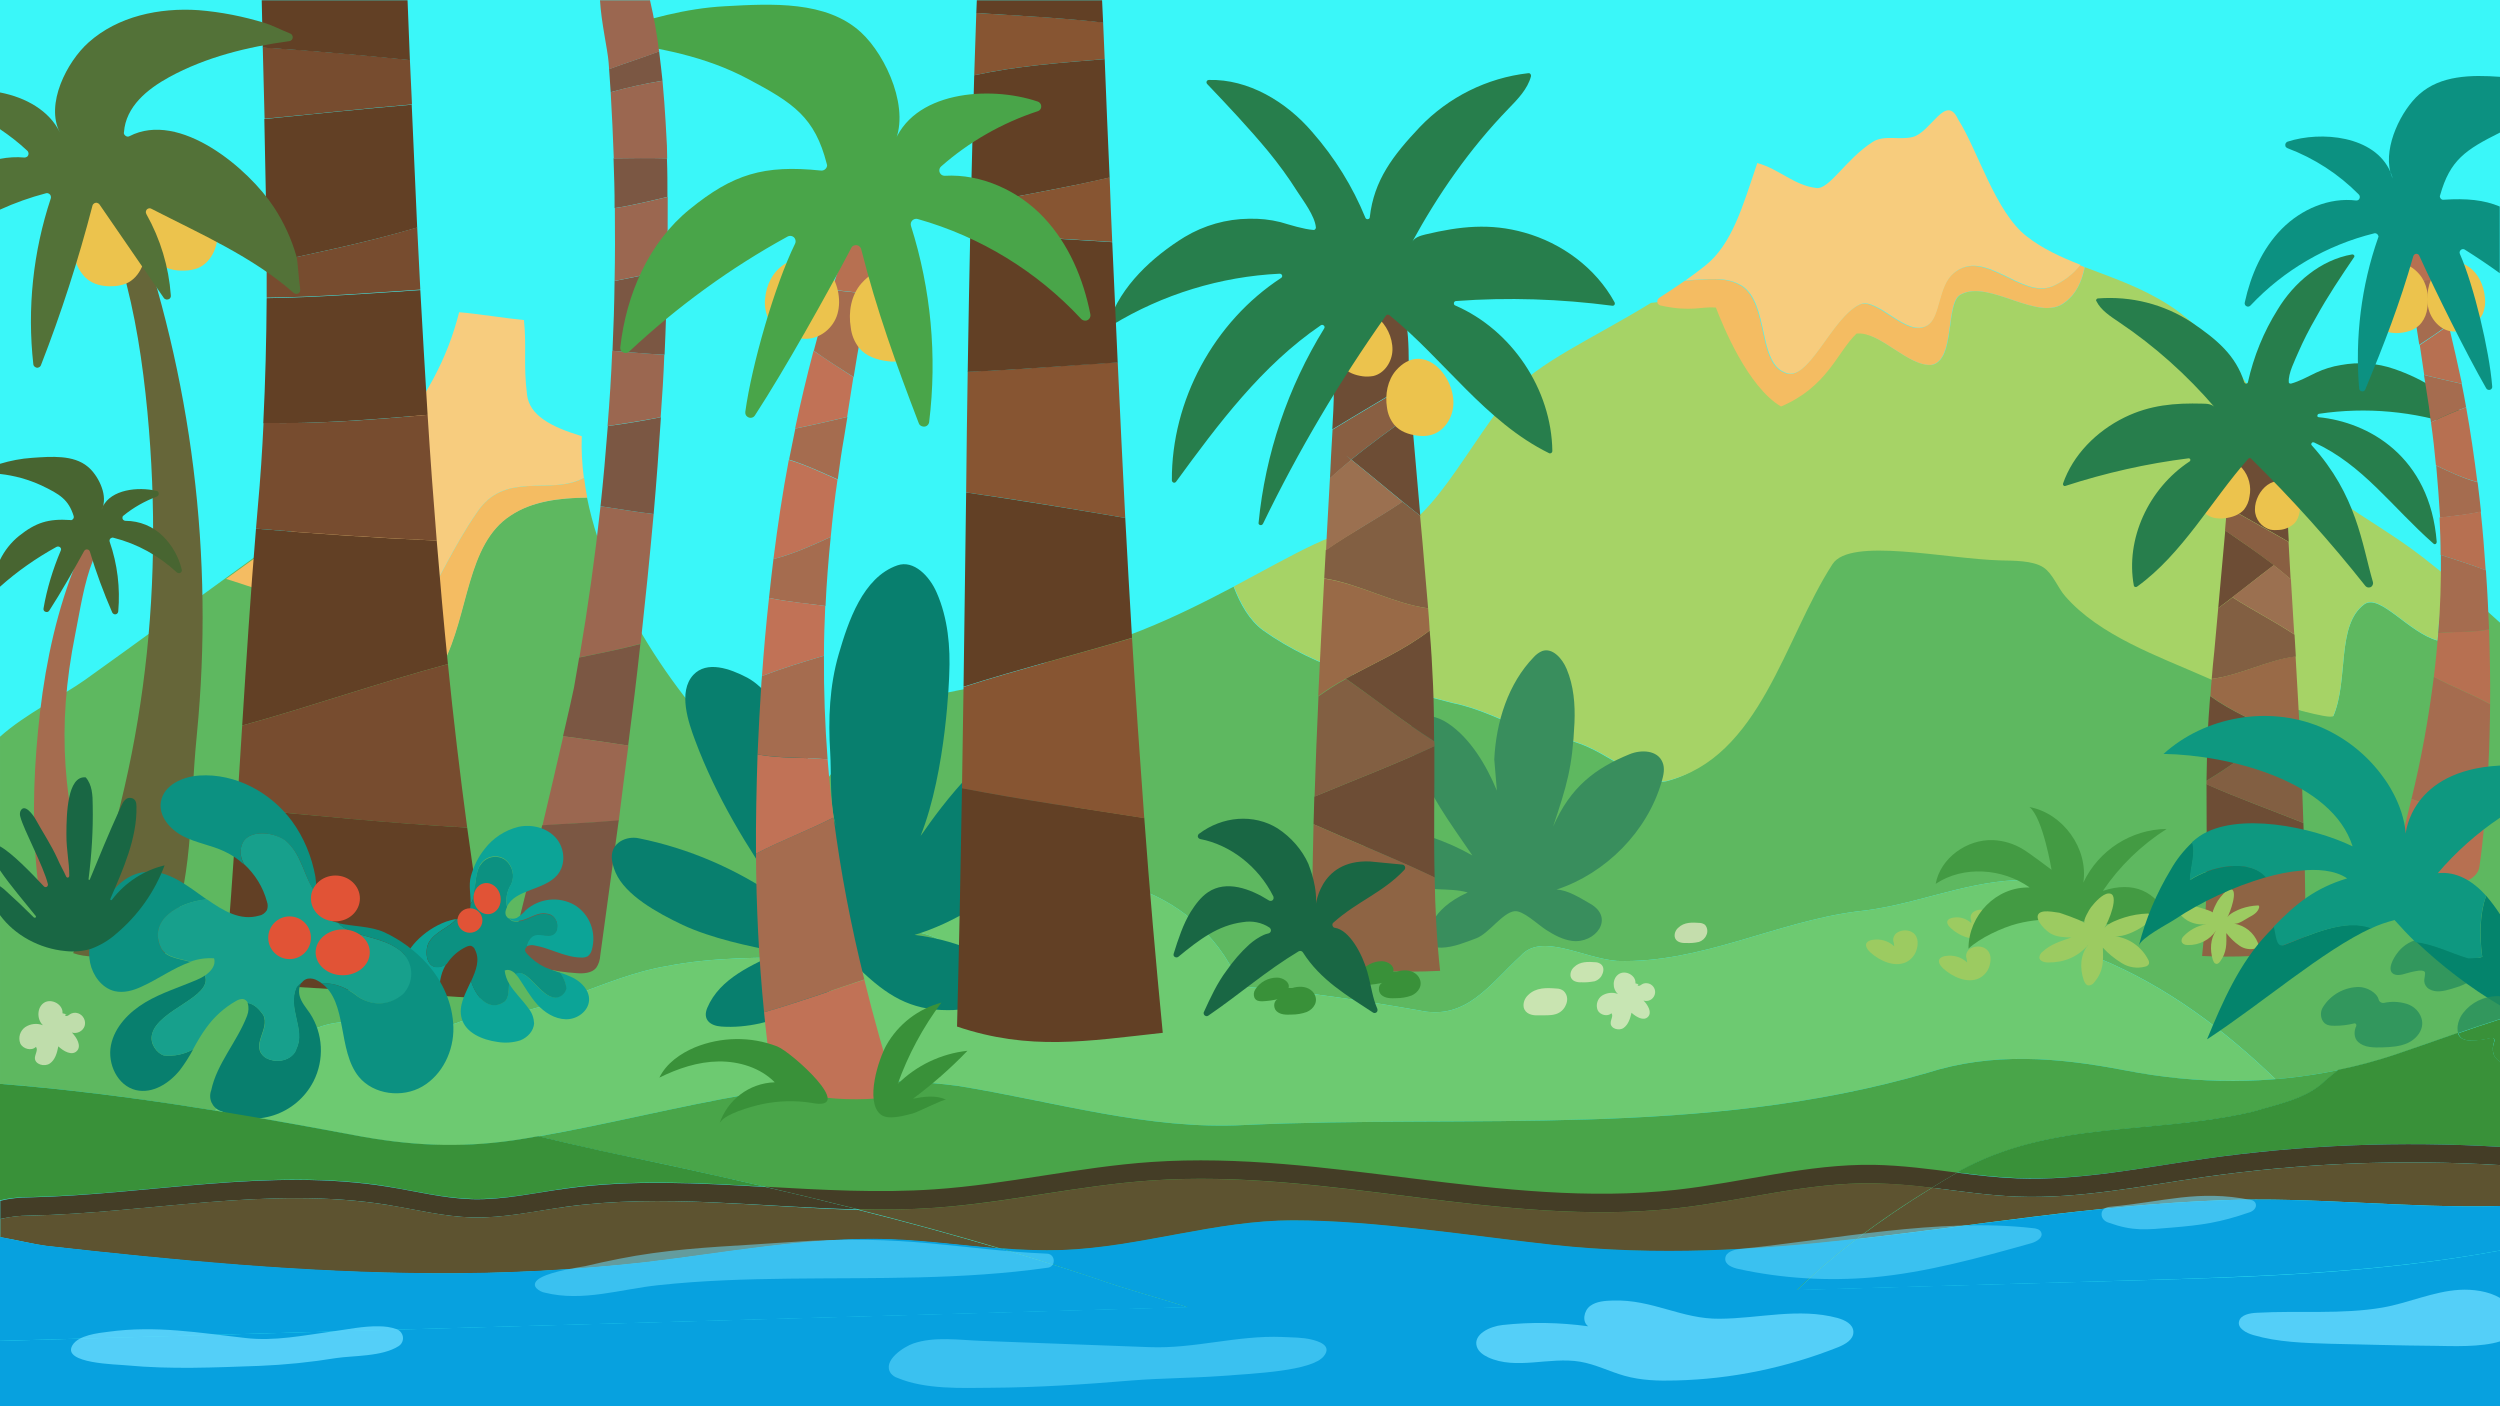 <?xml version="1.0" encoding="utf-8"?>
<!-- Generator: Adobe Illustrator 24.3.0, SVG Export Plug-In . SVG Version: 6.00 Build 0)  -->
<!DOCTYPE svg PUBLIC "-//W3C//DTD SVG 1.1//EN" "http://www.w3.org/Graphics/SVG/1.1/DTD/svg11.dtd">
<svg version="1.1" id="레이어_1" xmlns:x="http://ns.adobe.com/Extensibility/1.0/" xmlns:i="http://ns.adobe.com/AdobeIllustrator/10.0/" xmlns:graph="http://ns.adobe.com/Graphs/1.0/"
	 xmlns="http://www.w3.org/2000/svg" xmlns:xlink="http://www.w3.org/1999/xlink" x="0px" y="0px" viewBox="0 0 960 540"
	 style="enable-background:new 0 0 960 540;" xml:space="preserve">
<style type="text/css">
	.st0{fill:#3AF7F9;}
	.st1{fill:#5EB860;}
	.st2{fill:#A6D366;}
	.st3{fill:#F4BC62;}
	.st4{fill:#F7CC7E;}
	.st5{fill:#F7CC7D;}
	.st6{fill:#6DCA71;}
	.st7{fill:#49A549;}
	.st8{fill:#774C2F;}
	.st9{fill:#624025;}
	.st10{fill:#7B5743;}
	.st11{fill:#9B6750;}
	.st12{fill:#A56C4F;}
	.st13{fill:#087F6E;}
	.st14{fill:#398E5D;}
	.st15{opacity:0.65;fill:#F8F3D8;enable-background:new    ;}
	.st16{opacity:0.63;fill:#F8F3D8;enable-background:new    ;}
	.st17{fill:#6D4D35;}
	.st18{fill:#895F42;}
	.st19{fill:#8E6444;}
	.st20{fill:#825F42;}
	.st21{fill:#996A47;}
	.st22{fill:#9B7050;}
	.st23{fill:#ECC34D;}
	.st24{fill:#277E4C;}
	.st25{opacity:0.65;fill:#FBF1D5;enable-background:new    ;}
	.st26{fill:#0CA497;}
	.st27{fill:#0C9181;}
	.st28{fill:#E15336;}
	.st29{fill:#B77051;}
	.st30{fill:#399139;}
	.st31{fill:#9CCB61;}
	.st32{fill:#439B43;}
	.st33{opacity:0.76;fill:#258D5C;enable-background:new    ;}
	.st34{fill:#04846C;}
	.st35{fill:#196744;}
	.st36{fill:#875532;}
	.st37{fill:#C17256;}
	.st38{fill:#666639;}
	.st39{fill:#486531;}
	.st40{fill:#17A08C;}
	.st41{fill:none;}
	.st42{fill:#443D26;}
	.st43{fill:#5D5330;}
	.st44{fill:#0E9880;}
	.st45{fill:#07A1DF;}
	.st46{fill:#537238;}
	.st47{opacity:0.53;fill:#69DCFF;enable-background:new    ;}
	.st48{opacity:0.78;fill:#69DCFF;enable-background:new    ;}
	.st49{opacity:0.57;fill:#69DCFF;enable-background:new    ;}
</style>
<g>
	<rect class="st0" width="960" height="540"/>
	<path class="st1" d="M939.2,221.1c-1.6,8.2-2.6,16.5-3.2,24.9c-11-3-22-18-28-14c-11,8-6,29-12,43c-31-4-61-21-89-36
		c-8-4-16-14-21-24c-1.3-2.2-27.8-2.4-27.8-2.4c-19.2-1-45.2-4.2-52.5,1c-27,21-29.8,77.4-65.8,86.4c-9,2-22-11-35-15
		c-6-2-12-2-18-4c-9-4-19-9-29-11c-27-7-52-13-73-28c-5.2-3.9-8.6-9.9-11.2-16.7c-21.8,11.5-47.7,24-73.6,27.1
		c12.7,12.5-61.2,9.2-58.5,26.7c-41.8,22.5-17.2,45.8-53.6,15.3c-23.1-19.4-54.4-62.1-62.6-103.4c-10.8,0.2-21.2,1.5-29.4,6.9
		c-17,11-16,38-26,57c-27.1-12.1-40.8-34.2-69.3-43.1c-18,13-50,36.4-68.1,49.3c-8.9,6.3-22.9,13.1-32.6,21.8v133.3
		c27.8,2.2,54.9,5.8,82.5,10.3C93.8,415,105.1,403.3,119,396c17-9,37,2,56-3c2.5-1.1,5.2-1.8,8-2c27-1,49-16,73-20c36-7,71,1,106-9
		c-5-5-19-4-15-8c19-21,53-20,81-15c17,3,34,14,44,31c2,3,4,9,7,9c23,2,43,5,66,9c18,4,27-10,39-21c8-9,24,1,37,2c32,1,61-15,92-19
		c21-2,40-11,61-12c13,0,25,8,27,24c0,2,3,5,5,6c26.2,10.8,48.2,27.5,67.8,46.4c15.7-1.3,31.2-4.4,46.2-9.4
		c13.3-4.6,26.6-9.4,40-13.7V239.1C953.2,232.9,946.3,226.9,939.2,221.1z"/>
	<path class="st2" d="M930.5,214.1c-21.9-17-43.9-24.4-56.7-49c-10.8-20.7-27.9-39.7-41-48c-10.6-6.8-21.8-10.5-32.2-14.5
		c-1.2,5.5-3.3,10.3-7.6,13.5c-10,8-29-9-40-3c-6,3-2,25-11,27c-6.6,0.7-14.3-6.6-21.5-10.2c-3.6-1.8-13.3-5.8-15.7-2.6
		c-6.7,9-15,21.3-22.6,25.5c-10-12-11.2-28.8-23.2-34.8c-7.3-2.8-16-2.8-25-1.7c-22.3,13.7-43.9,23-54,35.2
		c-19.1,22.9-35.3,60.9-55.8,52.9c-8.1-3.1-26.8,8.3-50.4,20.8c2.7,6.8,6,12.8,11.2,16.7c21,15,46,21,73,28c10,2,20,7,29,11
		c6,2,12,2,18,4c13,4,26,17,35,15c36-9,45.1-54.6,63.7-83.3c6.8-10.4,43.2-2,64.6-1.4c4.7,0.1,12.4,0,16.4,2.7
		c3.6,2.4,5.5,7.8,8.3,11c13.2,15.2,35.8,23.1,53.7,31c7.9,3.6,16.1,6.7,24.4,9.4c2.2,0.7,24.2,7.4,24.9,5.6c6-14,1-35,12-43
		c6-4,17,11,28,14c0.6-8.4,1.6-16.7,3.2-24.9C936.3,218.7,933.4,216.4,930.5,214.1z"/>
	<path class="st3" d="M183,197c-9,13-15,27-23,40c-17.3-10.2-32.1-22.9-49.2-32.2c-3.9,2.9-7.8,5.8-11.7,8.6
		c-4.1,3-8.2,5.9-12.3,8.9c28.5,8.9,56.1,20.5,83.3,32.7c10-19,9-46,26-57c8.2-5.5,18.6-6.8,29.4-6.9c-0.5-2.5-0.9-5.1-1.2-7.6
		C211.2,190.5,193.8,180.4,183,197z"/>
	<path class="st4" d="M223.4,167.5c-12.2-3.7-20-8.1-21-15.8c-1.5-11.9-0.1-17.9-1.2-28.8c-5.8-0.5-19.1-2.6-24.9-3
		c-9,36.1-35.3,62.3-65.5,84.9c17.2,9.3,32,22,49.2,32.2c8-13,14-27,23-40c10.8-16.6,28.2-6.5,41.2-13.5
		C223.5,178.2,223.2,172.8,223.4,167.5z"/>
	<path class="st3" d="M788,110c-12,5-26-15-38-5c-6,5-5,17-10,20c-8,5-19-11-26-8c-11,5-20,31-29,26c-10-4-6-26-16-33
		c-6-4-13.8-2.7-22-2.2c-3.3,2.3-6.6,4.5-9.9,6.6c-0.7,0.5-0.9,1.4-0.5,2.2c0.2,0.3,0.6,0.6,1,0.7c11.8,2.6,15.9,0.3,21.3,0.8
		c2.7,7,12.2,30.4,25,38c17.9-7.6,21.5-20.8,29-28c9-1,20,13,29,12c9-2,5-24,11-27c11-6,30,11,40,3c4.3-3.1,6.5-7.9,7.6-13.5
		l-1.9-0.8C795.9,105.4,792.2,108.2,788,110z"/>
	<path class="st5" d="M751.9,45.8c-4.7-10.1-10.4,5-17.4,6.8c-5.1,1.3-11-0.9-15.4,1.9c-10.4,6.7-16.6,18.3-21.6,17.7
		c-8.6-1-14.3-7.3-22.7-9.6c-5.6,16.6-9.7,31.3-20.1,39.5c-2.5,2-5,3.8-7.5,5.6c8.1-0.4,15.9-1.8,22,2.2c10,7,6,29,16,33
		c9,5,18-21,29-26c7-3,18,13,26,8c5-3,4-15,10-20c12-10,26,10,38,5c4.2-1.8,7.9-4.6,10.7-8.2c-7.6-3-14.6-6.2-20.6-10.9
		C766.2,81.5,759.5,57.7,751.9,45.8z"/>
	<path class="st6" d="M801,362c-2-16-14-24-27-24c-21,1-40,10-61,12c-31,4-60,20-92,19c-13-1-29-11-37-2c-12,11-21,25-39,21
		c-23-4-43-7-66-9c-3,0-5-6-7-9c-10-17-27-28-44-31c-28-5-62-6-81,15c-4,4,10,3,15,8c-35,10-70,2-106,9c-24,4-46,19-73,20
		c-2.8,0.2-5.5,0.9-8,2c-19,5-39-6-56,3c-13.9,7.3-25.2,19-36.5,30.5c17.5,2.8,35.3,6,53.5,9.5c21,4,40,5,61,2c58-9,112-29,171-21
		c37,6,73,17,110,15c87-4,176,5,262-20c25-8,50-6,76-1c19,3.8,38.5,4.9,57.8,3.4c-19.7-18.9-41.7-35.6-67.8-46.4
		C804,367,801,364,801,362z"/>
	<path class="st7" d="M816,411c-26-5-51-7-76,1c-86,25-175,16-262,20c-37,2-73-9-110-15c-55.7-7.5-106.9,9.8-161.3,19.4
		c8,1.9,16.1,3.8,24.3,5.6c67,14,127,28,190,49c12,4.3,23.3,7.1,35.1,11l234-6.6c18.2-17.6,39-32,61.9-45.4c36-20,74-14,113-23
		c10-3,21-5,28-12c1.6-1.4,3.3-2.7,5-4.1C871.5,416.4,844.1,416.5,816,411z"/>
	<path class="st8" d="M157.4,23c-18.8-1.9-37.7-3.6-56.5-4.8c0.2,9.2,0.5,18.3,0.7,27.4c18.8-1.8,37.7-3.9,56.6-5.5
		C157.9,34.5,157.7,28.8,157.4,23z"/>
	<path class="st9" d="M158.1,40.2c-18.8,1.6-37.7,3.6-56.6,5.5c0.4,18.6,0.8,37.1,0.9,55.5c19.3-4.2,38.9-8.2,57.8-13.8
		C159.5,71.7,158.8,55.9,158.1,40.2z"/>
	<path class="st9" d="M164.2,159.3c-1-16-1.9-32-2.8-47.9c-19.6,1.3-39.4,2.8-59,3.1c-0.1,16-0.5,32-1.3,48
		C122.2,162.8,143.2,161.1,164.2,159.3z"/>
	<path class="st8" d="M164.2,159.3c-21,1.9-42,3.5-63,3.1c-0.5,10.7-1.2,21.5-2.2,32.3c-0.2,2.8-0.5,5.6-0.7,8.3
		c23.1,2,46.3,3.5,69.4,4.6C166.4,191.5,165.2,175.4,164.2,159.3z"/>
	<path class="st9" d="M167.7,207.6c-23.1-1-46.3-2.6-69.4-4.6c-2.1,25.2-3.7,50.4-5.3,75.6c26.5-7.3,52.6-16.5,79-23.6
		C170.4,239.2,169,223.4,167.7,207.6z"/>
	<path class="st8" d="M172,255c-26.4,7.1-52.5,16.3-79,23.6c-0.7,10.6-1.3,21.1-2,31.7c29.6,2.9,59,5.9,88.4,7.5
		C176.6,296.9,174.1,276,172,255z"/>
	<path class="st9" d="M91,310.3c-1.4,22.3-3,44.7-4.9,67c35.3,2.1,68.6,4.2,103.8,6.4c-4-21.9-7.5-43.8-10.5-65.9
		C150,316.1,120.6,313.2,91,310.3z"/>
	<path class="st8" d="M160.2,87.3c-18.9,5.7-38.4,9.7-57.8,13.8c0,4.4,0,8.8,0,13.2c19.6-0.2,39.4-1.8,59-3.1
		C161,103.4,160.6,95.3,160.2,87.3z"/>
	<path class="st10" d="M253.1,19.7c-6.4,2.4-12.9,4.5-19.2,6.8c0.2,2.9,0.4,5.9,0.6,8.9c6.6-1.8,13.2-3.3,19.9-4.4
		C254,27.4,253.6,23.5,253.1,19.7z"/>
	<path class="st10" d="M256.1,60.8c-6.8-0.2-13.6-0.1-20.5,0c0.1,3.2,0.2,6.5,0.3,9.7c0.1,3.1,0.1,6.3,0.1,9.4
		c6.8-1,13.5-2.7,20.3-4.3C256.3,70.7,256.3,65.8,256.1,60.8z"/>
	<path class="st11" d="M251,197.4c-6.8-0.8-13.6-2-20.4-3c-2.1,19.4-4.8,38.7-8.1,58c7.9-1.5,15.7-3.1,23.5-5.2
		C247.8,230.7,249.5,214.1,251,197.4z"/>
	<path class="st10" d="M245.9,247.3c-7.7,2-15.6,3.6-23.5,5.2c-0.7,3.9-1.3,7.7-2,11.6c-0.4,2.1-2,9.1-4.2,18.6
		c8.3,1.1,16.7,2.3,25,3.6C242.9,273.3,244.5,260.3,245.9,247.3z"/>
	<path class="st11" d="M241.3,286.3c-8.3-1.3-16.7-2.4-25-3.6c-2.2,9.7-5.1,22-8,34.3c9.8-0.7,19.5-1.1,29.3-1.8
		C238.8,305.5,240,295.9,241.3,286.3z"/>
	<path class="st10" d="M208.2,316.9c-6.1,25.7-12.4,51-13,50.7c8.4,3.5,17.2,5.5,26.3,6.1c2.6,0.2,5.7,0,7.4-2
		c1-1.4,1.5-3.1,1.6-4.8c2.4-17.3,4.7-34.6,7.1-51.9C227.7,315.9,218,316.2,208.2,316.9z"/>
	<path class="st10" d="M233.4,163.6c-0.8,10.3-1.7,20.5-2.8,30.8c6.8,1,13.6,2.2,20.4,3c1.1-12.4,2-24.8,2.8-37.2
		C247,161.6,240.2,162.7,233.4,163.6z"/>
	<path class="st11" d="M255.1,136.2c-6.7-0.3-13.4-1-20-1.5c-0.4,9.7-1,19.3-1.8,28.9c6.8-1,13.6-2.1,20.4-3.4
		C254.3,152.3,254.8,144.3,255.1,136.2z"/>
	<path class="st10" d="M236,107.9c-0.1,8.9-0.4,17.9-0.8,26.8c6.6,0.6,13.3,1.2,20,1.5c0.5-10.8,0.8-21.7,1-32.5
		C249.5,105.1,242.8,106.6,236,107.9z"/>
	<path class="st11" d="M256.4,75.6c-6.8,1.6-13.5,3.3-20.3,4.3c0.1,9.3,0.1,18.7-0.1,28c6.8-1.4,13.5-2.8,20.2-4.2
		C256.4,94.4,256.4,85,256.4,75.6z"/>
	<path class="st11" d="M254.4,31c-6.7,1.1-13.4,2.5-19.9,4.4c0.5,8.5,0.9,17,1.2,25.5c6.9-0.1,13.7-0.2,20.5,0
		c0-1.6-0.1-3.3-0.1-4.9C255.9,52.8,255.5,42.7,254.4,31z"/>
	<path class="st12" d="M28.9,243.5c-7.3,36.4-4.7,65,6.1,100.6c-4.2,1.1-19.6,0.9-20.3-4.3c-2.4-19.5-2-39.6-0.1-59.1
		c1.9-19.9,5.5-39.5,12.3-58.4c2.3-6.4,5-12.7,8-18.8c0.7-1.4,4.9-9.3,4.7-10c2.8,8-0.8,14.2-3.8,21.4
		C32.2,223.9,30.8,234.1,28.9,243.5z"/>
	<path class="st13" d="M398.8,277.6c7.9-3.3,19.8-2.5,21.1,7.7c0.2,1.7,0.1,3.4-0.3,5c-7.3,30.7-38.5,59.7-68.4,68.7
		c7.1,0.9,14,2.6,20.6,5.2c4.9,1.9,10.2,4.9,10.6,10.7c0.2,3-0.9,5.9-3.1,8c-4,4.2-9.8,5-15.3,5c-14.6,0-23.5-5.7-34.2-16
		c1.4,1.3-21.9,15.5-24.1,16.5c-9,3.9-18.9,6.5-28.7,5.8c-4.3-0.3-7.3-2.7-5.4-7.2c4.8-11.4,17.5-16.6,27.8-21.4
		c-11.9-2.2-26.2-5.3-37.2-10.4c-9.9-4.7-22-11.4-25.8-20.1c-1.7-4-2.8-9,1.8-12c2.1-1.3,4.7-1.7,7.1-1.2
		c19.3,3.9,37.5,11.8,53.7,23c0.3,0.2,0.7,0.1,0.9-0.1c0.2-0.2,0.2-0.6,0-0.8c-13-18.6-24.9-38.1-32.9-59.5
		c-2.7-7.2-6.7-18.8-0.8-25.3c5.2-5.6,14-2.5,20.7,1c13.7,7.2,27.9,38.8,34.2,57.1c-2.6-7.7-1.8-20.2-2.3-28.3
		c-0.8-12.7-0.3-25.6,3.3-37.9s9.2-29.4,22.5-34c6.3-2.2,12.4,4.2,15.1,10.5c4.3,9.8,5.3,20.8,4.8,31.5c0,0-1,36.8-11,61.9
		C353.8,321.1,374.5,287.8,398.8,277.6z"/>
	<path class="st14" d="M563.6,342.7c-7.3-2.1-15.8,0-23-3.6c-6.8-3.4-13-5.4-16.1-12.8c-0.8-1.9-1.4-4.3-0.4-6.1
		c1.5-2.9,5.3-3.2,8.3-2.8c11.6,1.6,22.8,5.3,33,11.1c-9.2-13.5-16.4-22.8-22.2-38.3c-1.6-4.3-3-9.9,0-13.2
		c3.2-3.6,8.9-1.9,12.9,0.8c8.5,5.7,14.7,16.1,18.7,25.8l-1-12c0.7-14.5,5.4-29.2,15.2-39.3c0.9-1,2-1.8,3.2-2.3
		c3.9-1.4,7.7,2.8,9.4,6.9c2.7,6.4,3.3,13.6,3,20.6c-0.8,17.5-3,24.2-8.2,39.9c6.7-15.3,16.2-22.4,29.4-27.8
		c4.4-1.8,10.7-1.6,12.6,3.1c1,2.3,0.4,5-0.3,7.4c-5.5,19.2-21.5,35.3-40.4,41.5c4.3,0.1,9.2,3.3,12.9,5.4c9.7,5.5,2,15.5-7,14.3
		c-3.6-0.5-6.9-2.3-10-4.3s-8.8-7.5-12-7.1c-4.6,0.5-9.9,8.6-14.7,10.4c-4.3,1.6-8.8,3.5-13.4,3.6c-2.9,0.1-6.2-1.3-4.9-4.8
		C548.7,358.6,548.6,349.5,563.6,342.7z"/>
	<path class="st15" d="M628,377.6c0.3-3-3.7-5.2-6.3-3.6s-2.7,5.7-0.4,7.7c-2-0.8-4.3-0.5-6.1,0.6c-1.8,1.2-2.5,3.6-1.7,5.6
		c0.9,1.9,3.8,2.6,5.3,1.2c0.8,1-0.3,2.4-0.3,3.7c-0.1,2.2,3.2,3.2,5,1.9s2.5-3.6,3-5.8c1.8,1.6,4.6,3.3,6.3,1.6s0-4.6-1.7-6.3
		c1.8,0.6,3.7-0.4,4.3-2.2c0.6-1.8-0.4-3.7-2.2-4.3c-1-0.3-2.1-0.2-2.9,0.4c-0.4,0.3-0.9,0.6-1.3,0.4s0.3-1,0.4-0.5"/>
	<path class="st16" d="M24,389.1c0.3-3.4-4.2-5.8-7-4.1s-3,6.4-0.5,8.7c-2.3-0.9-4.8-0.6-6.8,0.7c-2,1.4-2.8,4-1.9,6.3
		c1,2.1,4.3,3,6,1.3c0.9,1.1-0.3,2.7-0.4,4.2c-0.1,2.5,3.6,3.6,5.7,2.2s2.8-4.1,3.3-6.6c2,1.9,5.2,3.7,7.1,1.8s0-5.2-1.9-7.1
		c2,0.6,4.2-0.5,4.9-2.5c0.6-2-0.5-4.2-2.5-4.9c-1.1-0.4-2.4-0.2-3.3,0.5c-0.4,0.3-1,0.7-1.5,0.5s0.4-1.1,0.4-0.6"/>
	<path class="st17" d="M536.1,115.1c-5.8-4.4-15.1,2.6-18.6,7.1c-6.9,9.1-4.8,24.4-5.5,35.3c-0.1,2.5-0.3,4.9-0.4,7.4
		c9.8-6,19.6-11.7,29.4-17.6C540.8,138.1,541.9,119.5,536.1,115.1z"/>
	<path class="st18" d="M517,175l1.9,1.5c7.4-6.1,15.3-11.7,23.1-17.4l-0.8-9c-0.1-0.8-0.1-1.7-0.1-2.7c-9.8,5.9-19.6,11.6-29.4,17.6
		c-0.4,6.2-0.7,12.5-1,18.7c2.7-2.4,5.4-4.8,8.2-7.1L517,175z"/>
	<path class="st17" d="M542,159.1c-7.8,5.7-15.7,11.3-23.1,17.4c8.9,7.1,17.5,14.5,26.5,21.6L542,159.1z"/>
	<path class="st17" d="M550.8,286.5c-15,7-30.5,12.9-46.1,19.4c-0.1,3.5-0.2,7.1-0.3,10.6c15.5,6.9,31.4,13.2,46.5,20.5
		C550.5,320.1,550.9,303.3,550.8,286.5z"/>
	<path class="st19" d="M504.4,316.5c-0.4,16.9-0.7,33.8-0.6,50.7c-0.1,0.9,0.1,1.9,0.7,2.6c0.6,0.5,1.4,0.8,2.2,0.9
		c15.3,2.1,30.8,2.9,46.3,2.1c-1.3-11.9-1.9-23.9-2.1-35.9C535.8,329.7,519.9,323.4,504.4,316.5z"/>
	<path class="st20" d="M550.8,284.7c-11.8-7.5-22.6-16.2-33.9-24c-3.7,2-7.2,4.3-10.6,6.7c-0.6,12.8-1.1,25.7-1.5,38.5
		c15.6-6.5,31.1-12.4,46.1-19.4C550.8,285.9,550.8,285.3,550.8,284.7z"/>
	<path class="st17" d="M550.3,263.2c-0.3-7-0.7-14.1-1.3-21.1c-10,7.7-21.6,12.6-32.2,18.5c11.3,7.9,22.2,16.6,33.9,24
		C550.7,277.5,550.6,270.4,550.3,263.2z"/>
	<path class="st21" d="M548.4,233.6c-13.8-1.9-26.3-9.4-39.9-11.4c-0.8,15-1.6,30.1-2.3,45.1c3.4-2.5,6.9-4.7,10.6-6.7
		c-1.3-0.9-2.5-1.8-3.8-2.6c1.3,0.9,2.6,1.7,3.8,2.6c10.7-5.9,22.2-10.8,32.2-18.5C548.9,239.3,548.6,236.5,548.4,233.6z"/>
	<path class="st20" d="M548.4,233.6c-0.4-4.7-0.8-9.3-1.2-14c-0.6-7.2-1.2-14.4-1.9-21.6c-2.3-1.8-4.5-3.6-6.8-5.4
		c-9.6,6.5-19.9,12-29.4,18.6l-0.6,10.9C522.1,224.2,534.6,231.7,548.4,233.6z"/>
	<path class="st22" d="M518.9,176.5c-2.8,2.3-5.6,4.6-8.2,7.1c-0.4,7.2-0.8,14.4-1.2,21.6l-0.3,6.1c9.5-6.6,19.8-12.1,29.4-18.6
		C532,187.3,525.5,181.8,518.9,176.5z"/>
	<path class="st23" d="M536.1,142.2c-3.3,3.8-4.3,9.3-3.5,14.3c0.3,2.4,1.2,4.6,2.7,6.5c2.2,2.7,5.7,3.9,9.1,4.3
		c1.6,0.2,3.2,0.2,4.8-0.2c5.3-1.2,8.8-6.7,8.9-12.1C558.4,143.8,546.2,130.8,536.1,142.2z"/>
	<path class="st23" d="M516.4,123.6c-2.8,3.2-3.6,7.7-2.9,11.9c0.2,2,1,3.8,2.2,5.4c1.8,2.2,4.7,3.2,7.6,3.6c1.3,0.2,2.7,0.1,4-0.1
		c4.4-1,7.3-5.6,7.4-10C534.9,124.8,524.8,114.1,516.4,123.6z"/>
	<path class="st24" d="M463.5,32.2c-0.3-0.4-0.3-0.9,0.1-1.3c0.2-0.1,0.4-0.2,0.6-0.2c15.2-0.4,29.8,8.4,39.7,20
		c8.6,9.8,15.5,20.9,20.4,32.9c0.2,0.5,0.7,0.7,1.2,0.5c0.3-0.1,0.5-0.4,0.5-0.7c1.6-14.2,8.9-23.7,19.2-34.6
		c11-11.5,25.8-18.9,41.7-20.7c0.5-0.1,0.9,0.3,1,0.8c0,0.1,0,0.2,0,0.4c-1.3,4.9-5.1,8.8-8.7,12.5c-14.8,15.3-26.9,32.7-37.1,51.4
		c0.9-2,3.3-2.7,5.4-3.2c13.1-3.1,24.7-4.4,37.8-0.7c14.4,4,27.5,13.6,34.7,26.8c0.2,0.4,0.1,1-0.3,1.2c-0.2,0.1-0.4,0.1-0.6,0.1
		c-19.9-2.6-40-3.3-60-1.8c-0.5,0-0.9,0.5-0.8,1c0,0.3,0.2,0.6,0.5,0.7c21.7,9.4,37,32.2,37.3,55.9c0,0.5-0.4,0.9-0.9,0.9
		c-0.1,0-0.3,0-0.4-0.1C570.4,162,554.5,138,533.5,121c-0.4-0.3-1-0.2-1.3,0.2c0,0,0,0,0,0c-17.9,25.3-33.7,52-47.2,79.9
		c-0.2,0.4-0.7,0.7-1.2,0.5c-0.4-0.2-0.6-0.5-0.5-0.9c2.6-26.4,11.2-51.9,25.2-74.6c0.3-0.4,0.1-1-0.3-1.2c-0.3-0.2-0.7-0.2-1,0
		c-22.6,15.4-39.4,37.9-55.6,60.1c-0.3,0.4-0.9,0.5-1.2,0.2c-0.2-0.2-0.4-0.4-0.4-0.7c-0.2-30.7,16.2-61,42-77.8
		c0.4-0.3,0.5-0.8,0.2-1.2c-0.2-0.3-0.5-0.4-0.8-0.4c-22.7,1.1-44.9,7.9-64.3,19.7c-0.4,0.2-1,0.1-1.2-0.3c-0.1-0.2-0.2-0.5-0.1-0.7
		c4.5-14,16.9-25.3,29.1-32.8c7.5-4.5,16-6.9,24.7-7c4.1-0.1,8.1,0.3,12.1,1.3c3.8,1.1,8.8,2.7,12.6,3c0.5,0.1,0.9-0.3,1-0.8
		c0-0.1,0-0.2,0-0.2c-0.4-4.4-4.9-10.3-7.1-13.7C494.8,68.2,491,63,486.9,58C479.5,49.1,471.5,40.6,463.5,32.2z"/>
	<path class="st17" d="M859.2,170.1c4.7-3.4,12.2,2,15,5.4c5.6,7,3.9,18.7,4.4,27c0.1,1.9,0.2,3.8,0.3,5.6
		c-7.9-4.6-15.8-8.9-23.7-13.4C855.4,187.7,854.5,173.4,859.2,170.1z"/>
	<path class="st18" d="M874.6,215.9c-0.5,0.4-1,0.8-1.5,1.1c-6-4.6-12.3-9-18.7-13.3l0.6-6.9c0.1-0.6,0.1-1.3,0.1-2.1
		c7.9,4.5,15.8,8.9,23.7,13.4l0.8,14.3c-2.2-1.9-4.4-3.7-6.6-5.4C873.6,216.6,874.1,216.3,874.6,215.9z"/>
	<path class="st17" d="M854.5,203.7c6.3,4.3,12.7,8.7,18.7,13.3c-7.2,5.4-14.1,11.1-21.4,16.5L854.5,203.7z"/>
	<path class="st17" d="M847.3,301.1c12.1,5.4,24.7,9.9,37.2,14.9c0.1,2.7,0.2,5.4,0.2,8.1c-12.5,5.2-25.4,10.1-37.5,15.6
		C847.5,326.9,847.3,314,847.3,301.1z"/>
	<path class="st19" d="M884.8,324.1c0.4,12.9,0.5,25.8,0.5,38.8c0.1,0.7-0.1,1.4-0.5,2c-0.5,0.4-1.1,0.6-1.8,0.6
		c-12.4,1.6-24.9,2.2-37.4,1.6c1-9.1,1.5-18.3,1.7-27.4C859.4,334.2,872.3,329.3,884.8,324.1z"/>
	<path class="st20" d="M847.3,299.8c9.5-5.7,18.3-12.4,27.4-18.4c3,1.5,5.8,3.2,8.6,5.1c0.5,9.8,0.9,19.6,1.2,29.5
		c-12.6-5-25.1-9.5-37.2-14.8C847.3,300.7,847.3,300.2,847.3,299.8z"/>
	<path class="st17" d="M847.7,283.4c0.2-5.4,0.6-10.8,1-16.1c8.1,5.9,17.4,9.6,26,14.1c-9.1,6-17.9,12.7-27.4,18.4
		C847.4,294.3,847.5,288.8,847.7,283.4z"/>
	<path class="st21" d="M849.3,260.7c11.2-1.5,21.2-7.2,32.2-8.7c0.7,11.5,1.3,23,1.9,34.5c-2.8-1.9-5.6-3.6-8.6-5.1
		c1-0.7,2.1-1.4,3.1-2c-1,0.7-2.1,1.3-3.1,2c-8.6-4.5-17.9-8.2-26-14.1C848.9,265.1,849.1,262.9,849.3,260.7z"/>
	<path class="st20" d="M849.3,260.7c0.3-3.6,0.6-7.2,1-10.7c0.5-5.5,1-11,1.5-16.5c1.8-1.3,3.7-2.7,5.5-4.1
		c7.8,5,16.1,9.2,23.8,14.3l0.5,8.4C870.5,253.5,860.4,259.3,849.3,260.7z"/>
	<path class="st22" d="M873.1,217c2.3,1.8,4.5,3.6,6.6,5.4l1,16.5l0.3,4.7c-7.7-5.1-16-9.3-23.8-14.3
		C862.5,225.3,867.8,221.1,873.1,217z"/>
	<path class="st23" d="M861,179.8c2.6,3,3.6,7.1,2.8,10.9c-0.2,1.8-1,3.6-2.1,5c-1.8,2-4.6,3-7.4,3.3c-1.3,0.2-2.6,0.1-3.9-0.1
		c-4.3-0.9-7.1-5.1-7.2-9.3C843,181,852.8,171,861,179.8z"/>
	<path class="st23" d="M880.7,187.6c2.1,2.5,3,5.8,2.3,9.1c-0.2,1.5-0.8,3-1.8,4.1c-1.6,1.6-3.8,2.6-6.1,2.7
		c-1.1,0.1-2.1,0.1-3.2-0.1c-3.5-0.9-6-4.1-6-7.7C865.8,188.5,873.9,180.3,880.7,187.6z"/>
	<path class="st24" d="M904,98.7c0.2-0.3,0.1-0.7-0.3-0.9c-0.1-0.1-0.3-0.1-0.5-0.1c-12.1,2.1-22.4,10.9-28.6,21.2
		c-5.4,8.6-9.2,18-11.4,27.9c-0.1,0.4-0.5,0.6-0.9,0.5c-0.2-0.1-0.4-0.3-0.5-0.5c-3.3-10.4-10.5-16.4-20.2-23
		c-10.6-7-23.3-10.2-36-9.2c-0.4,0-0.7,0.4-0.7,0.8c0,0.1,0,0.2,0.1,0.2c1.7,3.5,5.3,5.8,8.7,8.1c13.7,9.2,26.1,20.3,36.9,32.9
		c-1-1.4-3-1.6-4.7-1.6c-10.8-0.3-20.3,0.5-30.1,5.3c-10.8,5.3-19.8,14.4-23.6,25.4c-0.1,0.4,0.1,0.7,0.4,0.9c0.2,0.1,0.3,0,0.5,0
		c15.4-5,31.3-8.6,47.3-10.6c0.4,0,0.7,0.2,0.7,0.6c0,0.3-0.1,0.5-0.3,0.6c-15.8,10.4-24.7,29.9-21.4,47.7c0.1,0.4,0.5,0.6,0.9,0.5
		c0.1,0,0.2-0.1,0.3-0.1c17.5-12.6,28.6-33.2,42.8-49.2c0.3-0.3,0.7-0.3,1,0c15.6,15.4,30.3,31.7,43.9,48.9c0.6,0.7,1.6,0.8,2.3,0.3
		c0.5-0.4,0.8-1.2,0.6-1.8c-4.3-14.8-6.1-33.2-23.5-52.5c-0.3-0.3-0.2-0.7,0.1-1c0.2-0.2,0.5-0.2,0.8-0.1
		c18.8,8.6,29.8,24.7,45.9,38.9c0.3,0.3,0.8,0.2,1-0.1c0.1-0.2,0.2-0.4,0.2-0.6c-2.6-32.9-26.2-46-45.4-47.9
		c-0.7-0.1-0.5-1.2,0.2-1.3c18.1-2.7,36.6-1,53.9,4.9c0.6,0.2,3.2-1.5,2.8-2c-5.6-9.8-17-16.4-27.8-20.1c-6.6-2.3-13.7-2.8-20.6-1.5
		c-3.2,0.5-6.4,1.5-9.4,2.9c-2.9,1.4-6.6,3.4-9.6,4.2c-0.4,0.1-0.8-0.1-0.9-0.4c0,0,0-0.1,0-0.1c-0.3-3.4,2.4-8.5,3.6-11.4
		c2-4.6,4.3-9.1,6.8-13.4C893.8,113.8,898.9,106.2,904,98.7z"/>
	<path class="st25" d="M601.2,386.1c-0.7,1.6-2.1,2.8-3.7,3.3c-2.2,0.7-4.5,0.4-6.8,0.5s-5-0.5-5.6-3.1c-0.3-1.7,0.4-3.5,1.7-4.7
		c3-3,7.2-2.8,10.9-2.5c1,0,1.9,0.3,2.7,0.9C602.1,382.1,602.1,384.3,601.2,386.1z"/>
	<path class="st25" d="M615.2,374.3c-0.5,1.2-1.6,2.1-2.8,2.5c-1.7,0.3-3.4,0.5-5.1,0.4c-1.7,0.1-3.8-0.4-4.2-2.3
		c-0.2-1.3,0.3-2.6,1.3-3.5c2.3-2.3,5.5-2.1,8.3-1.9c0.7,0,1.4,0.3,2,0.7C616,371.2,615.9,372.9,615.2,374.3z"/>
	<path class="st25" d="M655.2,359.2c-0.5,1.2-1.6,2.1-2.8,2.5c-1.7,0.4-3.4,0.5-5.1,0.4c-1.7,0.1-3.8-0.4-4.2-2.3
		c-0.2-1.3,0.3-2.6,1.3-3.5c2.3-2.3,5.5-2.1,8.3-1.9c0.7,0,1.4,0.3,2,0.7C655.7,356.2,655.9,357.9,655.2,359.2z"/>
	<path class="st26" d="M193.8,384.5c-5.8,4.4-11.2-1.9-12.9-7.8c-2.2,4.8-5,9.6-3.6,14.4c1.5,5.5,7.9,8.2,13.7,9
		c2.9,0.5,6,0.3,8.8-0.6c2.8-1.1,5.1-3.6,5.3-6.5c-0.1-2.1-0.8-4.1-2.1-5.7c-2.3-3.3-5.5-6.2-7.5-9.6
		C195.1,379.8,195.6,382.9,193.8,384.5z"/>
	<path class="st26" d="M217.3,379.5c-0.4,2-2.2,3.5-4.3,3.5c-5.8-0.3-10.7-11.7-15.2-9.1c0.5,0.5,0.9,1,1.3,1.5
		c2.4,3.5,4.4,7.2,7.2,10.3s6.7,5.6,11,5.7s8.7-3.1,8.9-7.3c0.2-3.8-2.9-7-6.3-8.7c-1.7-0.8-3.4-1.5-5.2-2
		C216.3,375.1,217.2,377.2,217.3,379.5z"/>
	<path class="st26" d="M198.4,352.5c-1,0.4-2.1,0.4-3.1,0c0.4,0.4,0.9,0.7,1.3,1c5.1,1.2,9.1-3.9,13.7-2.6c2.2,0.1,4.4,2.9,3.4,6.3
		c-1.9,4.1-6.5,0.2-9.4,2.3c-1.2,1-1.9,2.4-2.1,3.9c0.9-0.4,1.9-0.6,2.8-0.4c6.2,1,11.8,4.6,18.1,4.7c0.9,0.1,1.8-0.1,2.6-0.5
		c0.8-0.6,1.4-1.6,1.6-2.6c1.8-6.6-0.9-13.6-6.7-17.1c-6-3.4-13.5-2.6-18.7,2C200.9,350.7,199.7,351.7,198.4,352.5z"/>
	<path class="st26" d="M167.3,371.3c-3.4-0.4-4.3-5.6-2.8-9.1c2.4-4.5,7.8-5.8,10.7-9.3c-1.3,0.2-2.6,0.6-3.9,1
		c-4.3,1.6-8.2,4.2-11.4,7.5c-5.5,5.8-8.3,14.3-6.3,22c0.9,3.6,3.6,7.4,7.4,7.3c3.3-0.1,5.9-3.1,6.8-6.3s0.8-6.5,1.6-9.6
		c0.4-1.7,1.2-3.4,2.1-4.9C170.4,371,168.8,371.5,167.3,371.3z"/>
	<path class="st27" d="M184,332.9c-2,4.1-1.1,8.7-2.5,12.8c-0.2,0.5-0.5,1-0.8,1.4c0,0.8-0.1,1.5-0.3,2.2c-0.8,2.7-2.7,3.2-5.2,3.7
		c-3,3.5-8.3,4.7-10.7,9.3c-1.5,3.5-0.6,8.6,2.8,9.1c1.5,0.2,3.1-0.3,4.3-1.3c1.8-2.8,4.4-5.1,7.4-6.5c0.6-0.3,1.3-0.5,1.9-0.4
		c0.7,0.3,1.3,0.8,1.5,1.5c2,3.9,0.4,7.9-1.5,12.1c1.7,5.9,7,12.1,12.9,7.8c1.8-1.6,1.4-4.7,1.7-6.9c-0.9-1.5-1.5-3.2-1.7-5
		c1.4-0.7,3,0.1,4.2,1.3c4.5-2.6,9.4,8.8,15.2,9.1c2.1,0,3.8-1.5,4.3-3.5c-0.2-2.2-1.1-4.4-2.5-6.1c-1.9-0.6-3.8-1.3-5.6-2
		c-2.7-1.3-5-3-7-5.2c-0.4-0.4-0.7-0.9-0.8-1.4c0-0.5,0.3-1,0.7-1.3c0.1-1.5,0.9-2.9,2.1-3.9c2.9-2.1,7.4,1.8,9.4-2.3
		c1-3.4-1.2-6.2-3.4-6.3c-4.6-1.3-8.6,3.8-13.7,2.6c-0.5-0.3-0.9-0.6-1.3-1c-0.5-0.2-0.8-0.6-1.1-1.1c-0.3-0.7-0.3-1.5,0-2.3
		c0.1-0.3,0.2-0.7,0.4-1c-0.6-2.9-0.1-6,1.5-8.5c1.7-3.4,0.6-7.5-2.4-9.7c-3.1-2-7.3-1.1-9.3,2.1C184.3,332.3,184.1,332.6,184,332.9
		z"/>
	<path class="st26" d="M186.1,326c-2.5,3.1-4.3,6.8-5.3,10.6c-0.9,3.2,0,7.1-0.1,10.4c0.3-0.4,0.6-0.9,0.8-1.4
		c1.4-4,0.6-8.6,2.5-12.8c1.5-3.4,5.5-4.9,8.9-3.4c0.3,0.1,0.6,0.3,0.9,0.5c3,2.2,4,6.3,2.4,9.7c-1.6,2.5-2.1,5.6-1.5,8.5
		c3.1-6.6,14.3-6.2,19.3-12.1c3.4-4,2.9-10.3-0.5-14.2s-9.2-5.4-14.4-4.3C193.9,318.8,189.3,321.8,186.1,326z"/>
	<ellipse transform="matrix(0.983 -0.185 0.185 0.983 -60.673 40.645)" class="st28" cx="187.1" cy="344.9" rx="5.2" ry="6"/>
	
		<ellipse transform="matrix(0.983 -0.185 0.185 0.983 -62.344 39.577)" class="st28" cx="180.5" cy="353.3" rx="4.8" ry="4.7"/>
	<path class="st29" d="M945.4,147.4c-4.8-1.1-9.7-2.2-14.5-3.4c-0.6-3.8-1.1-7.6-1.7-11.5c3.7-2.5,7.4-5,11.1-7.6
		C942.1,132.4,943.8,139.9,945.4,147.4z"/>
	<path class="st12" d="M935.8,109.4c1.6,5.1,3,10.3,4.3,15.4c-3.7,2.7-7.4,5.2-11.1,7.6c-1.2-8.1-2.6-16.2-4.5-24.1
		c3.5-0.4,7-0.8,10.5-1.2C935.4,108,935.6,108.7,935.8,109.4z"/>
	<path class="st29" d="M935.2,107.3c-3.5,0.3-7,0.8-10.5,1.2c-1-4.5-2.3-8.9-3.8-13.3c-1.1-3.1-2.2-6.1-3.3-9
		c2.7-1.9,5.5-3.7,8.2-5.4C929.3,89.5,932.4,98.3,935.2,107.3z"/>
	<path class="st12" d="M931.7,149.6c-0.3-1.9-0.6-3.7-0.9-5.6c4.8,1.2,9.7,2.3,14.5,3.4c0.6,3,1.2,6,1.7,9
		c-4.6,1.6-9.1,3.6-13.5,5.8C933,158.1,932.4,153.9,931.7,149.6z"/>
	<path class="st29" d="M933.5,162.2c4.4-2.2,8.9-4.1,13.5-5.8c1.7,9.5,3.1,19.1,4.3,28.7c-5.6-1.5-10.7-3.9-15.9-6.4
		C934.9,173.3,934.3,167.8,933.5,162.2z"/>
	<path class="st12" d="M935.5,178.8c5.2,2.4,10.3,4.9,15.9,6.4c0.5,3.8,0.9,7.5,1.3,11.3c-5.3,1.2-10.5,1.6-15.7,2.3
		C936.6,192.2,936.1,185.5,935.5,178.8z"/>
	<path class="st29" d="M952.6,196.4c0.8,7.5,1.4,15,1.9,22.6c-5.7-2.2-11.4-4-17.3-5.9c0-4.8-0.2-9.6-0.4-14.4
		C942.1,198,947.4,197.6,952.6,196.4z"/>
	<path class="st12" d="M934.6,259.9c7,3.8,14.5,6.6,21.6,10.5c-0.1,15.4-0.8,30.7-2.3,45.9c-9.3-2.8-18.6-6.3-27.9-9.5
		C929.8,291.4,932.6,275.7,934.6,259.9z"/>
	<path class="st29" d="M954,316.3c-0.5,5.5-1.1,11-1.9,16.5c-1.3,9.8-27.8,9.7-35.1,7.5c3.4-11.5,6.4-22.6,9-33.5
		C935.4,310.1,944.7,313.6,954,316.3z"/>
	<path class="st29" d="M956.2,270.4c-7.1-3.9-14.6-6.7-21.6-10.5c0.7-5.6,1.2-11.2,1.7-16.8c6.5-0.7,13.1-0.2,19.5-1.4
		C956.1,251.3,956.3,260.8,956.2,270.4z"/>
	<path class="st12" d="M954.6,219c0,0.6,0.1,1.1,0.1,1.7c0.5,7,0.8,14,1.1,21c-6.4,1.3-13,0.8-19.5,1.4c0.8-9.9,1.1-19.9,1-30
		C943.1,215,948.9,216.8,954.6,219z"/>
	<path class="st23" d="M929.1,105.4c2.9,3.4,3.7,8.3,3,12.8c-0.2,2.1-1,4.1-2.3,5.8c-1.9,2.4-4.9,3.5-7.9,3.8
		c-1.4,0.2-2.8,0.1-4.1-0.1c-4.5-1.1-7.6-6-7.7-10.8C909.9,106.8,920.4,95.1,929.1,105.4z"/>
	<path class="st23" d="M948.2,102.6c3.6,2.6,5.6,7.1,6,11.6c0.3,2.1,0,4.3-0.8,6.3c-1.4,2.7-3.8,4.8-6.7,5.8c-1.3,0.6-2.6,0.9-4,1
		c-4.7,0.2-8.8-3.8-10.1-8.5C930,109,937.3,95,948.2,102.6z"/>
	<path class="st30" d="M496.2,379.4c2.4-0.7,5.1-0.8,7.2,0.8c0.5,0.4,0.9,0.8,1.2,1.3c1.9,3.1-0.2,6-2.8,7.1c-1.9,0.7-3.9,1-5.9,1
		c-2,0.1-4.2,0.1-5.7-1.3s-1.1-4.5,0.9-4.7c-2.1,0.5-4.2,0.8-6.4,0.9c-1.1,0-2.4-0.1-3-1.4c-0.4-1-0.3-2.2,0.3-3.1
		c1.8-2.9,5-4.6,8.4-4.6c2.3,0,5.1,1.8,4.4,4l0,0L496.2,379.4L496.2,379.4z"/>
	<path class="st30" d="M536.4,373.1c2.4-0.7,5.1-0.8,7.2,0.8c0.5,0.4,0.9,0.8,1.2,1.3c1.9,3.1-0.2,6-2.8,7.1c-1.9,0.7-3.9,1-5.9,1
		c-2,0.1-4.2,0.1-5.7-1.3s-1.1-4.5,0.9-4.7c-2.1,0.5-4.2,0.8-6.4,0.9c-1.2,0-2.4-0.1-3-1.4c-0.4-1-0.3-2.2,0.3-3.1
		c1.8-2.9,5-4.6,8.4-4.6c2.3,0,5.1,1.8,4.4,4l0,0L536.4,373.1L536.4,373.1z"/>
	<path class="st31" d="M727.4,363.4c-2.2-2.1-5.3-3-8.3-2.5c-0.7,0.1-1.4,0.3-2,0.8c-1.3,1.1-0.1,2.9,1.1,4
		c3.4,3.1,9.1,5.9,13.7,3.8c2.1-1,3.7-3,4.2-5.3c0.6-2.3,0.4-5.1-2.1-6.4c-1.7-0.8-3.7-0.7-5.3,0.2c-1.4,0.8-2.1,2.5-1.5,4"/>
	<path class="st31" d="M755.4,369.6c-2.2-2.1-5.3-3-8.3-2.5c-0.7,0.1-1.4,0.3-2,0.8c-1.3,1.1-0.1,2.9,1.1,4
		c3.4,3.1,9.1,5.9,13.7,3.8c2.1-1,3.7-3,4.2-5.3c0.6-2.3,0.4-5.1-2.1-6.4c-1.7-0.8-3.7-0.7-5.3,0.2c-1.4,0.8-2.1,2.5-1.5,4"/>
	<path class="st31" d="M757,354.5c-1.9-1.8-4.5-2.6-7.1-2.1c-0.6,0.1-1.2,0.3-1.7,0.7c-1.1,1-0.1,2.4,1,3.4c2.9,2.6,7.7,5,11.6,3.2
		c1.8-0.9,3.1-2.5,3.6-4.5c0.5-1.9,0.3-4.3-1.8-5.4c-1.5-0.7-3.1-0.6-4.5,0.2c-1.2,0.6-1.7,2.1-1.2,3.4"/>
	<path class="st32" d="M779.3,309.9c12.9,2.4,22.7,16,20.7,29c5.9-12.4,18.3-20.4,32-20.6c-9.7,6.2-18.1,14.3-24.5,23.8
		c12-4,20.4,0.4,24.8,9.9c-16.8,8.8-35.1-3.1-57.7,2.7c-5.8,1.5-14.4,5.5-18.7,9.6c0-12.9,10.7-23.9,23.5-23.5
		c-10.4-7.4-25.5-8.5-36.1-1.4c1.8-9.9,12-17.2,22.1-16.8c4,0.2,8,1.4,11.4,3.5c2.3,1.3,11,7.9,11,7.9S784.5,314,779.3,309.9z"/>
	<path class="st31" d="M803,348.3l0.1-0.1c1.3-1.7,4.3-5,6.5-5.1c4.9-0.4-0.2,11.5-1.5,13.2c1.5-1.9,5.5-3.3,7.7-4
		c2.9-0.9,5.9-1.4,8.9-1.5c0.6,0.1,1.2,0.2,1.8,0.3c2,0.9-3.1,4.3-3.7,4.7c-2.7,1.8-7.4,4.1-10.7,3.7c5.5,0.7,10.3,4.1,12.8,9
		c0.3,0.5,0.4,1,0.3,1.6c-0.3,0.6-0.8,1-1.5,1.1c-3.1,0.8-6.3,0.3-9-1.4c-2.6-1.6-5.1-3.6-7.2-5.9c0.2,5.3,0.3,9-3.3,13.3
		c-0.5,0.8-1.5,1.3-2.4,1.2c-0.8-0.2-1.3-1.1-1.6-1.9c-1.6-4.6-1.5-9.9,1.8-13.8c-4.1,4.8-9.3,6.9-15.5,6.9c-1.4,0-3.3-0.5-3.4-1.9
		c0.1-0.9,0.5-1.7,1.2-2.2c3.2-3,7.1-4.1,11.1-5.5c-2.8-0.1-5.4-0.1-7.9-1.5c-1.7-0.9-5.9-4.9-4.9-7.2s6.3-1,8.2-0.8
		c0,0,7.7,2.5,9.7,3.9C799.7,353.6,802.3,349.2,803,348.3z"/>
	<path class="st31" d="M851.7,345.8c0,0,0-0.1,0.1-0.1c0.9-1.4,3-4,4.6-4.2c3.4-0.3-0.2,9.4-1.1,10.7c1-1.5,3.8-2.7,5.4-3.3
		c2-0.7,4.1-1.1,6.2-1.2c0.1,0,0.2,0,0.4,0c0.2,0.2,0.3,0.5,0.2,0.8c-0.5,1.9-2.3,2.9-3.8,3.7s-4,2.7-5.7,2.5c4.1,0.7,7.5,3.5,9,7.3
		c0.2,0.4,0.3,0.8,0.2,1.3c-0.2,0.4-0.5,0.8-1,0.9c-2.1,0.6-4.5,0.2-6.3-1.1c-1.9-1.3-3.6-3-5-4.8c0.1,4.3,0.2,7.3-2.3,10.8
		c-0.4,0.6-1,1.2-1.7,1s-0.9-0.9-1.2-1.6c-1.1-3.7-1-8,1.3-11.2c-2.4,3.6-6.5,5.7-10.9,5.6c-1,0-2.3-0.4-2.4-1.6
		c0-0.7,0.3-1.3,0.8-1.8c2.3-2.4,5.3-4,8.6-4.6c-2.5,0.3-5-0.2-7.1-1.4c-1.6-1-2.9-2.2-3.9-3.8c-0.5-0.9-0.9-1.5-0.2-2
		c1.2-0.9,4.1-0.3,5.4-0.1c0,0,7,1.7,8.5,2.8C849.3,350.2,851.2,346.6,851.7,345.8z"/>
	<path class="st33" d="M923.9,385.4c2.1,0.6,3.8,1.8,5,3.6c3.2,5-0.3,9.7-4.5,11.6c-3,1.3-6.3,1.5-9.6,1.6s-6.9,0.1-9.3-2.1
		c-1.7-1.6-1.6-4.3-0.7-6.1c0.1-0.4,0-0.8-0.4-1c-0.1,0-0.3-0.1-0.4,0c-2.4,0.6-4.9,0.9-7.4,0.9c-1.9,0-3.9-0.1-4.9-2.3
		c-0.7-1.6-0.6-3.5,0.4-5c3-4.7,8.1-7.5,13.6-7.6c3.1,0,7,2.1,7.7,4.8c0.2,0.9,1.2,1.5,2.1,1.3C918.2,384.5,921.2,384.6,923.9,385.4
		z"/>
	<path class="st33" d="M945.9,362.8c3.1,0.5,5.5,2.8,6.1,5.8c0.4,3-0.8,6-3.2,7.8c-2.2,1.8-5,2.6-7.7,3.4s-5.8,1.5-8.3,0
		c-1.1-0.6-1.8-1.8-1.9-3c-0.1-0.7,0.6-3.1,0.2-3.6c-0.9-1.1-4.2-0.1-5.3,0.1c-1.9,0.4-4.6,1.7-6.5,0.8c-3-1.4-0.2-6.2,1.1-7.9
		c1.9-2.7,4.7-4.6,7.8-5.4c3.2-0.8,8,1,7.9,4.5C938.9,363.3,942.4,362.4,945.9,362.8z"/>
	<path class="st34" d="M877.1,362.9c-2.9,0.6-2.8-3.6-3.7-7.2c-0.9,0.9-1.8,1.9-2.7,2.8c-10.8,11.4-17.2,26.1-23.2,40.6
		c20.9-13.6,44.7-34.3,63.3-42.8C900.7,352.5,887.3,358.9,877.1,362.9z"/>
	<path class="st34" d="M841.1,337.9c0-4.6,2.3-10.3,0.8-14.5c-3.3,3.1-6.1,6.6-8.3,10.5c-5.5,9.1-9.7,19-12.3,29.3
		c0.8-3.1,11.2-8.4,13.9-10.2c5.1-3.4,10.5-6.4,16.1-9c6.1-2.9,12.5-5.3,19-7.2C863.7,329.3,848.6,332.9,841.1,337.9z"/>
	<path class="st35" d="M526,330.8c1.6,0.1,8.7,0.9,12.5,1.2c0.6,0,1.1,0.6,1.1,1.2c0,0.3-0.1,0.6-0.3,0.8c-8.4,8.9-18,12-27.3,20.3
		c-0.5,0.4-0.5,1.2,0,1.7c0.2,0.2,0.4,0.3,0.7,0.3c5.5,0.9,10.4,10,12.3,16.7c1.8,6.5,1.9,9.7,3.9,14.4c0.2,0.6,0,1.3-0.6,1.5
		c-0.4,0.2-0.8,0.1-1.1-0.1c-9.9-6.5-20.1-12.4-26.9-23.1c-0.3-0.5-1-0.7-1.6-0.4c-12.5,7.5-22.7,16.5-34.7,24.7
		c-0.5,0.4-1.3,0.2-1.6-0.3c-0.2-0.3-0.3-0.8-0.1-1.1c2.5-5.5,5.1-11.1,8.7-15.9c2.5-3.6,5.4-7,8.7-10c1.7-1.5,3.6-2.8,5.6-3.7
		c0.4-0.2,1.1-0.4,1.9-0.6c0.6-0.2,1-0.8,0.8-1.5c-0.1-0.3-0.3-0.5-0.5-0.7c-3-2-6.7-2.7-10.2-2.1c-9.6,1.2-16.9,6.8-24.8,13.3
		c-0.5,0.4-1.2,0.3-1.6-0.1c-0.3-0.3-0.3-0.7-0.2-1.1c1.7-5.5,3.7-11.5,6.5-16c1.9-3,4-5.8,6.7-7.6c7-4.7,16.1-1.4,23.4,3.2
		c0.5,0.3,1.3,0.2,1.6-0.4c0.2-0.3,0.2-0.8,0.1-1.1c-5.8-11.7-16.7-19.9-28.1-22.1c-0.6-0.1-1.1-0.7-0.9-1.3c0-0.3,0.2-0.5,0.4-0.7
		c9-6.8,21-7.8,30.2-2.1c5.2,3.4,9.4,8.2,11.9,13.8v0.1c0.2,0.6,3.9,9.3,2.6,17C505,348.9,506.1,330,526,330.8z"/>
	<path class="st36" d="M423.6,8.6c-16.1-1.8-32.5-2.6-48.7-3.6c-0.3,8-0.5,15.9-0.8,23.9c16.4-3.6,33.2-4.8,50.1-6.2
		C424,18,423.8,13.3,423.6,8.6z"/>
	<path class="st9" d="M424.2,22.7c-16.9,1.4-33.6,2.6-50.1,6.2c-0.5,16.7-0.9,33.3-1.3,50c17.8-3.7,35.8-6.6,53.3-10.7
		C425.4,53,424.8,37.9,424.2,22.7z"/>
	<path class="st36" d="M372.8,78.9c-0.1,3-0.1,6-0.2,9c18,3.2,36.2,3.8,54.5,5c-0.4-8.3-0.7-16.5-1-24.8
		C408.5,72.3,390.6,75.2,372.8,78.9z"/>
	<path class="st36" d="M429.2,139.1c-19.2,1.1-38.4,2.9-57.6,3.6c-0.2,15.5-0.5,30.9-0.6,46.4c20.4,2.9,40.7,6.3,61.1,9.8
		C431.1,179,430.1,159,429.2,139.1z"/>
	<path class="st9" d="M432.1,198.9c-20.4-3.5-40.7-6.8-61.1-9.8c-0.3,24.9-0.7,49.7-1,74.6c21.3-6.8,43.1-12.3,64.7-18.8
		C433.8,229.6,432.9,214.2,432.1,198.9z"/>
	<path class="st9" d="M367.5,394.2c27.9,9.4,49.8,5.6,79,2.4c-2.7-27.7-5.1-55.2-7.1-82.5c-23.4-3.7-46.8-7-70-11.5
		C368.9,333.1,368.3,363.6,367.5,394.2z"/>
	<path class="st36" d="M370,263.8c-0.2,12.9-0.4,25.9-0.6,38.9c23.2,4.5,46.5,7.8,70,11.5c-1.7-23.1-3.3-46.2-4.7-69.2
		C413.1,251.4,391.3,257,370,263.8z"/>
	<path class="st9" d="M427.1,93c-18.3-1.2-36.5-1.9-54.5-5c-0.4,18.3-0.7,36.5-1,54.8c19.2-0.8,38.4-2.4,57.6-3.6
		C428.5,123.8,427.8,108.4,427.1,93z"/>
	<path class="st37" d="M305.3,164.6c6.6-1.4,13.4-2.9,20-4.5c0.8-5.1,1.6-10.2,2.4-15.3c-5.1-3.3-10.2-6.6-15.3-10.1
		C309.8,144.6,307.4,154.6,305.3,164.6z"/>
	<path class="st12" d="M318.5,114.2c-2.2,6.8-4.2,13.6-6,20.5c5.1,3.6,10.2,6.9,15.3,10.1c1.7-10.7,3.6-21.5,6.1-31.9
		c-4.8-0.5-9.6-1.1-14.5-1.5C319.1,112.3,318.8,113.2,318.5,114.2z"/>
	<path class="st29" d="M319.4,111.3c4.9,0.4,9.7,1.1,14.5,1.5c1.4-5.9,3.2-11.8,5.3-17.6c1.5-4.1,3-8.1,4.5-12
		c-3.7-2.5-7.5-4.9-11.4-7.1C327.5,87.7,323.2,99.4,319.4,111.3z"/>
	<path class="st12" d="M324.2,167.5c0.4-2.5,0.8-4.9,1.2-7.4c-6.6,1.6-13.4,3.1-20,4.5c-0.8,4-1.6,8-2.4,11.9
		c6.5,2,12.6,4.9,18.7,7.6C322.4,178.7,323.2,173.1,324.2,167.5z"/>
	<path class="st37" d="M321.6,184.2c-6-2.7-12.1-5.6-18.7-7.6c-2.4,12.6-4.3,25.4-5.9,38.1c7.7-2,14.8-5.2,22-8.5
		C319.7,198.9,320.5,191.6,321.6,184.2z"/>
	<path class="st12" d="M319,206.2c-7.2,3.3-14.3,6.5-22,8.5c-0.6,5-1.2,9.9-1.7,14.9c7.2,1.5,14.5,2.2,21.7,3.1
		C317.4,224,318.1,215.1,319,206.2z"/>
	<path class="st37" d="M295.3,229.6c-1.1,10-2,20-2.7,30c7.8-3,15.8-5.4,23.8-7.8c0-6.3,0.2-12.7,0.5-19.1
		C309.8,231.7,302.5,231.1,295.3,229.6z"/>
	<path class="st12" d="M320.1,313.9c-9.7,5-20.1,8.8-29.8,13.9c0.1,20.4,1.1,40.8,3.1,60.9c12.8-3.7,25.7-8.3,38.5-12.6
		C326.8,355.6,322.8,334.9,320.1,313.9z"/>
	<path class="st37" d="M293.4,388.7c0.7,7.3,1.6,14.6,2.5,21.9c1.8,12.9,38.4,12.8,48.4,10c-4.7-15.3-8.9-30-12.4-44.4
		C319.1,380.4,306.3,385,293.4,388.7z"/>
	<path class="st37" d="M290.3,327.8c9.8-5.1,20.1-8.9,29.8-13.9c-1-7.4-1.7-14.9-2.3-22.3c-8.9-0.9-18.1-0.2-26.9-1.9
		C290.5,302.4,290.2,315.1,290.3,327.8z"/>
	<path class="st12" d="M292.6,259.6l-0.2,2.3c-0.6,9.2-1.1,18.5-1.5,27.8c8.8,1.6,18,1,26.9,1.9c-1-13.1-1.5-26.4-1.4-39.8
		C308.4,254.2,300.4,256.6,292.6,259.6z"/>
	<path class="st23" d="M330.8,108.8c-4,4.5-5.1,11.1-4.1,17c0.3,2.8,1.4,5.5,3.2,7.8c2.6,3.2,6.8,4.6,10.9,5.1
		c1.9,0.3,3.8,0.2,5.7-0.2c6.3-1.4,10.5-8,10.6-14.4C357.3,110.6,342.8,95.2,330.8,108.8z"/>
	<path class="st23" d="M301.3,101.4c-4.6,2.9-7.1,8.1-7.5,13.3c-0.3,2.5,0.1,5,1.1,7.3c1.7,3.3,5.1,5.5,8.7,6.9
		c1.7,0.7,3.4,1.1,5.2,1.2c6,0.3,11.3-4.2,12.8-9.6C324.8,109.2,315.1,92.8,301.3,101.4z"/>
	<path class="st7" d="M398.5,42.7c-13.7,4.5-26.3,11.7-37.1,21.2c-0.9,0.8-0.9,2.1-0.2,2.9c0.4,0.5,1,0.7,1.6,0.7
		c14-0.8,28.3,5.7,38,16c9.6,10.2,15.2,23.5,17.9,37.2c0.2,1.1-0.5,2.2-1.6,2.4c-0.7,0.1-1.4-0.1-1.9-0.6
		c-17-18.3-38.7-31.6-62.8-38.4c-1.1-0.3-2.2,0.3-2.6,1.4c-0.1,0.4-0.1,0.8,0,1.2c7.7,24.3,10.1,50,7,75.3c-0.1,1.1-1.1,2-2.3,1.8
		c-0.8-0.1-1.5-0.6-1.7-1.3c-8.7-22.7-16.1-43.1-22.1-66.8c-0.3-1.1-1.4-1.8-2.5-1.5c-0.6,0.1-1.1,0.5-1.3,1
		c-9.3,17.7-25.6,46.8-37,64.3c-0.6,1-1.9,1.2-2.8,0.6c-0.7-0.4-1-1.2-0.9-2c2.5-18.1,11.3-48.6,19.1-64.5c0.5-1,0.1-2.3-0.9-2.8
		c-0.6-0.3-1.3-0.3-1.9,0c-22.1,12.1-42.5,27-60.9,44.2c-0.8,0.8-2.1,0.7-2.9-0.1c-0.4-0.4-0.6-1-0.5-1.6
		c2.3-20.3,10.9-40.2,26.7-53c16.5-13.4,28.3-17.1,50.4-14.8c1.1,0.1,2.1-0.7,2.3-1.8c0-0.2,0-0.5-0.1-0.7
		c-4.6-18-12.7-23.4-30.5-32.8c-16-8.5-34-12-52.1-14.2c-1.1-0.1-1.9-1.2-1.8-2.3c0.1-0.8,0.6-1.4,1.4-1.7
		c14.3-4.7,28.8-8.8,43.8-9.6c18.1-1,39-2.2,52.3,10c9.9,9.1,19.4,30.4,12.4,43.4c7-20.8,36.9-23.1,55.5-16.8
		c1.1,0.4,1.6,1.6,1.2,2.6C399.5,42.1,399.1,42.5,398.5,42.7z"/>
	<path class="st30" d="M298.4,401.8c-10.2-3.9-21.5-3.7-31.6,0.4c-5.6,2.4-10.9,6.1-13.6,11.6c7.1-3.5,14.8-6.1,22.7-6.2
		s16.1,2.4,21.6,8c-9.8,0.3-18.3,6.8-21.3,16.1c1.1-3.9,12.9-6.9,16.4-7.7c6.3-1.3,12.7-1.5,19-0.5
		C329.4,427,303.9,403.9,298.4,401.8z"/>
	<path class="st30" d="M340.4,401.3c4.6-8.1,12.2-13.9,21.1-16.3c-7.1,9.5-12.8,20.1-16.8,31.3c7.2-7.2,16.7-11.7,26.8-12.8
		c-6.4,6.7-13.4,12.8-20.9,18.4c4.2-0.8,8.8-1.5,12.7,0.4c-0.8-0.4-11.1,4.9-12.9,5.3c-3.2,0.8-9.5,2.7-12.3,0.3
		C332.1,422.9,337.4,406.6,340.4,401.3z"/>
	<path class="st38" d="M56.6,158.1c6.8,72.2-2,140.1-28.5,207.9c9.5,3.5,25.7-1,35.1,0.6c11.7-31.7,9.1-51.1,12.4-84.6
		c6.7-68.2-1.9-137.1-25-201.6c-1-2.8-10.9-19-10.3-20.4c-6.7,15.1,2.4,28,6.5,42.5C52,120.6,54.8,139.3,56.6,158.1z"/>
	<path class="st23" d="M57.6,76.7c-2.9,4.9-2.9,11.3-1.1,16.9c0.7,2.6,2.1,5,4,7c2.8,2.7,6.8,3.5,10.5,3.3c1.7,0,3.5-0.4,5.1-1
		c5.4-2.3,8.2-9.2,7.3-15.3C81.6,74.6,66.3,61.9,57.6,76.7z"/>
	<path class="st23" d="M29.9,82.7C27,87.6,27,94,28.8,99.6c0.7,2.6,2.1,5,4,7c2.8,2.7,6.8,3.5,10.5,3.3c1.7,0,3.5-0.4,5.1-1
		c5.4-2.3,8.2-9.2,7.3-15.3C53.9,80.6,38.5,67.8,29.9,82.7z"/>
	<path class="st39" d="M39.3,194.5c-0.2,0.4-0.4,0.8-0.5,1.2C39,195.3,39.1,194.9,39.3,194.5z"/>
	<path class="st27" d="M62,364.4c-5.6-11.1,6.9-18.1,17.4-19c-7.4-5.2-14.8-11.4-23.3-10.6c-9.9,0.8-16.5,10.6-19.7,20
		c-1.6,4.8-2.8,10-1.8,14.9s4.5,9.7,9.4,10.9c3.5,0.8,7.1-0.2,10.3-1.7c6.3-2.8,12.4-7.3,18.8-9.5C69.5,368.2,64.1,368,62,364.4z"/>
	<path class="st13" d="M62.9,405.3c-2.7-0.9-5.5-4.5-4.5-8.2c2.4-9.5,23.4-14.2,20.3-22.5c-0.9,0.6-2,1.2-3,1.6
		c-6.7,2.9-13.7,5-19.9,8.7s-11.8,9.4-13.2,16.5s2.5,15.5,9.6,17.2c6.4,1.5,12.8-2.6,16.9-7.7c1.9-2.5,3.6-5.2,5.1-8
		C70.7,404.9,66.8,405.7,62.9,405.3z"/>
	<path class="st13" d="M115,382.2c-0.4-1.8-0.1-3.6,0.9-5.1c-0.7,0.6-1.4,1.2-2.1,1.9c-3.6,8.2,3.6,16.4,0,23.6
		c-0.9,3.6-6.4,6.4-11.8,3.6c-6.4-4.5,1.8-10.9-0.9-16.4c-1.4-2.1-3.4-4.3-6-4.7c0.5,1.6,0.4,3.3-0.2,4.9
		c-3.8,10-11.6,18.3-13.8,28.7c-1.2,3.2,0.4,6.7,3.6,7.9c0.1,0,0.2,0.1,0.4,0.1c12.9,6.6,28.7,1.4,35.3-11.5
		c4.2-8.3,3.7-18.3-1.4-26.1C117.5,386.9,115.6,384.8,115,382.2z"/>
	<path class="st27" d="M92.9,324.4c1.8-5.5,10.9-5.5,16.4-1.8c7,5.4,7.3,14.8,12.3,20.8c0-2.3-0.2-4.6-0.5-6.8
		c-1.4-7.7-4.4-15-9-21.3c-8.2-11.1-21.8-18.4-35.5-17.5c-6.4,0.4-13.7,3.6-14.8,10c-1,5.6,3.5,10.7,8.5,13.3s10.7,3.4,15.8,5.8
		c2.8,1.3,5.4,3,7.6,5.1C92.5,329.6,91.9,327.2,92.9,324.4z"/>
	<path class="st40" d="M152.9,364.4c-6.4-4.5-14.6-4.5-20.9-8.2c-0.8-0.5-1.5-1.1-2.1-1.8c-1.3-0.3-2.5-0.7-3.7-1.3
		c-4.4-2.2-4.6-5.5-4.6-9.8c-5-6-5.4-15.4-12.3-20.8c-5.5-3.6-14.6-3.6-16.4,1.8c-1,2.8-0.4,5.2,0.8,7.5c4.2,3.9,7.3,8.8,8.8,14.4
		c0.4,1.1,0.4,2.2,0,3.3c-0.7,1.1-1.7,1.9-3,2.1c-7.2,2.1-13.7-1.8-20.1-6.3c-10.5,1-23,7.9-17.4,19c2.1,3.5,7.5,3.8,11.1,5
		c2.9-1.1,6-1.5,9.1-1.3c0.8,2.6-1.1,5-3.5,6.6c3.1,8.3-18,13-20.3,22.5c-0.9,3.6,1.8,7.3,4.5,8.2c3.9,0.4,7.8-0.4,11.2-2.3
		c1.6-3,3.3-5.9,5.3-8.6c3-4.1,6.8-7.5,11.2-10c0.8-0.5,1.7-0.8,2.6-0.8c0.9,0.1,1.7,0.8,2,1.6c2.5,0.4,4.5,2.5,6,4.7
		c2.7,5.5-5.5,11.8,0.9,16.4c5.5,2.7,10.9,0,11.8-3.6c3.6-7.3-3.6-15.5,0-23.6c0.6-0.7,1.3-1.3,2.1-1.9c0.5-0.7,1.3-1.2,2.2-1.4
		c1.3-0.2,2.7,0.1,3.8,0.8c0.5,0.3,1.1,0.6,1.6,1c4.9-0.2,9.8,1.7,14,5.2c5.4,3.6,11.8,3.6,17.3-0.9c4.4-4.5,4.2-11.6-0.2-16
		C154.1,365.2,153.5,364.8,152.9,364.4z"/>
	<path class="st27" d="M164,370.1c-4.6-5.1-10.2-9.2-16.4-12.1c-5.3-2.4-12.1-2.2-17.7-3.5c0.6,0.7,1.3,1.3,2.1,1.8
		c6.4,3.6,14.6,3.6,20.9,8.2c5.2,3.5,6.6,10.5,3.1,15.7c-0.4,0.6-0.8,1.1-1.3,1.6c-5.5,4.5-11.8,4.5-17.3,0.9
		c-4.3-3.5-9.1-5.4-14-5.2c10.2,7.3,6.1,25.8,14.4,36c5.7,6.9,16.7,8.2,24.4,3.7s12.1-13.7,11.9-22.7S170,376.8,164,370.1z"/>
	<ellipse class="st28" cx="128.8" cy="345" rx="9.4" ry="8.8"/>
	<ellipse class="st28" cx="131.6" cy="365.7" rx="10.4" ry="8.8"/>
	<circle class="st28" cx="111.2" cy="360.1" r="8.2"/>
	<path class="st41" d="M13,352.3c0.2,0.2,0.5,0.2,0.7,0c0.2-0.2,0.2-0.5,0-0.6c-4.2-5.4-11-13.2-14.8-19.3v7.4
		c1,0.3,1.9,0.9,2.7,1.6C5.5,345,9.3,348.6,13,352.3z"/>
	<path class="st41" d="M39.3,194.5c-0.2,0.4-0.4,0.8-0.5,1.2C39,195.3,39.1,194.9,39.3,194.5z"/>
	<path class="st42" d="M358.9,463.8c27.9-2,55.4-8.6,83.3-10.5c67.2-4.7,134.4,18.1,201.4,10.7c25.4-2.8,50.5-10,76-9.6
		c7.4,0.2,14.8,0.8,22.2,1.7c3.2-2,6.4-3.9,9.7-5.8c-10.6-1.4-21.2-2.8-31.9-3c-25.6-0.4-50.6,6.8-76,9.6
		c-67,7.4-134.2-15.3-201.4-10.7c-27.9,1.9-55.4,8.6-83.3,10.5c-21.6,1.5-43.4,0.2-65.1-1c12,2.8,23.9,5.7,35.6,8.6
		C339.3,464.6,349.1,464.5,358.9,463.8z"/>
	<path class="st43" d="M408,480.1c29.8-1.1,58.8-11.5,88.5-11.4c31.1,0,68.8,6,99.7,9.4c40.6,4.4,78.7,2,116.6-2.3
		c9.3-7.1,19-13.7,29-19.7c-7.4-1-14.8-1.6-22.2-1.7c-25.6-0.4-50.6,6.8-76,9.6c-67,7.4-134.2-15.3-201.4-10.7
		c-27.9,1.9-55.4,8.6-83.3,10.5c-9.8,0.7-19.6,0.8-29.4,0.6c18.3,4.6,36.5,9.6,54.8,15C392.2,480.1,400.1,480.3,408,480.1z"/>
	<path class="st41" d="M936,335.3c7.2-0.9,13.5,3,18.6,8.7c2,2.2,3.8,4.6,5.4,7.2V314C951.1,319.9,943,327.1,936,335.3z"/>
	<path class="st41" d="M937,75.1c-0.2,0.7,0.2,1.4,0.9,1.6c0.1,0,0.3,0.1,0.4,0.1c9-0.6,15.6,0.1,21.7,2.6V51
		C946.8,57.6,940.8,61.4,937,75.1z"/>
	<path class="st27" d="M938.3,76.7c-0.7,0.1-1.3-0.5-1.4-1.2c0-0.2,0-0.3,0.1-0.5c3.8-13.6,9.8-17.5,23-24.1V29.5
		c-11.1-0.8-22.8-0.6-31,6.7c-6.8,6-13.7,19.8-11.1,29.8c0.4,0.8,0.7,1.6,0.9,2.5c-0.4-0.8-0.7-1.6-0.9-2.5
		c-6-13.9-26.6-15.8-39.5-11.6c-0.7,0.3-1,1-0.8,1.7c0.1,0.4,0.4,0.6,0.8,0.8c10.3,3.9,19.6,9.9,27.4,17.8c0.5,0.5,0.5,1.4,0,1.9
		c-0.3,0.3-0.6,0.4-1,0.4c-10.3-1.3-21.1,3.3-28.6,10.9s-11.9,17.7-14.2,28.2c-0.2,0.7,0.2,1.4,0.9,1.6c0.5,0.1,0.9,0,1.3-0.4
		c12.8-13.6,29.3-23.2,47.5-27.7c0.7-0.2,1.4,0.3,1.6,1c0.1,0.2,0,0.5-0.1,0.7c-6.5,18.5-8.9,38.3-7.3,57.8c0,0.7,0.6,1.2,1.3,1.2
		c0.5,0,0.9-0.3,1.1-0.8c7.2-17.4,13.2-32.8,18.4-51.1c0.2-0.7,0.9-1.1,1.5-0.9c0.4,0.1,0.7,0.4,0.8,0.7
		c6.3,13.8,17.9,37.3,25.7,50.9c0.3,0.6,1.1,0.8,1.7,0.5c0.5-0.3,0.7-0.8,0.6-1.3c-1.1-13.8-7-38.5-12.4-50.8
		c-0.3-0.6,0-1.4,0.6-1.7c0.4-0.2,0.8-0.2,1.2,0c4.6,2.9,9.1,5.9,13.5,9.1V79.3C953.9,76.8,947.3,76.1,938.3,76.7z"/>
	<path class="st27" d="M917.9,66c0.2,0.9,0.5,1.7,0.9,2.5C918.6,67.6,918.3,66.8,917.9,66z"/>
	<path class="st34" d="M954.7,344c-2.5,6.8-2.5,15.3-1.6,22.9c1,1-3,1-5,1c-6.9-2.1-13.3-5.5-20.2-6.2c9.8,9.3,20.5,17.5,32.1,24.4
		v-35C958.4,348.6,956.6,346.2,954.7,344z"/>
	<path class="st44" d="M953.1,366.9c-1-7.6-1-16,1.6-22.9c-5.1-5.7-11.4-9.5-18.6-8.7c7-8.2,15-15.3,23.9-21.3v-20h-0.4
		c-34,1.9-35.8,26.1-35.8,26.1c-0.9-11.6-8.3-21.2-8.3-21.2c-6.2-8.8-14.8-15.7-24.8-19.9c-19.8-8.1-44-3.9-59.9,10.5
		c25.4,0.4,64.7,10.5,72.6,35.5c-15.5-7.5-44.5-13.5-58.8-3.9c-1,0.7-2,1.5-2.9,2.3c1.5,4.2-0.8,10-0.8,14.5c7.5-5,22.6-8.6,29.2-1
		c4.5-1.3,9-2.2,13.6-2.6c5.7-0.6,12.8-0.3,17.6,3c-12.5,3.8-19.6,9.7-28.2,18.5c1,3.6,0.8,7.8,3.7,7.2c10.2-3.9,23.6-10.4,33.7-6.5
		c2.9-1.4,5.9-2.4,9-3.2c2.6,2.9,5.3,5.8,8.1,8.5c6.9,0.7,13.3,4.2,20.2,6.2C950.1,367.9,954.1,367.9,953.1,366.9z"/>
	<path class="st33" d="M960,382.6c-0.4-0.1-0.8-0.1-1.1-0.1c-5.1,0.1-9.9,2.4-13,6.4c-1.7,2.1-2.7,5.4-2,7.8
		c5.3-1.9,10.7-3.7,16.1-5.4L960,382.6z"/>
	<path class="st30" d="M846.3,445c37.6-5.4,75.7-6.9,113.7-4.6v-32.8c-0.5-0.3-0.9-0.6-1.3-1c-1.8-1.8-1.7-4.6-0.9-6.7
		c0.2-0.5,0-1.1-0.5-1.3c-0.2-0.1-0.4-0.1-0.7-0.1c-2.4,0.6-5,1-7.5,1c-1.3,0.1-2.6-0.1-3.8-0.8c-0.7-0.5-1.3-1.2-1.5-2.1
		c-8,2.8-16,5.6-23.9,8.3c-7.2,2.4-14.6,4.4-22,5.9c-1.7,1.3-3.3,2.7-5,4.1c-7,7-18,9-28,12c-39,9-77,3-113,23l-0.5,0.3
		c7.7,1,15.4,1.9,23.2,2.2C798.7,453.4,822.5,448.4,846.3,445z"/>
	<path class="st30" d="M945.4,398.8c1.1,0.6,2.5,0.9,3.8,0.8c2.5,0,5-0.4,7.5-1c0.5-0.1,1.1,0.2,1.2,0.7c0.1,0.2,0,0.5-0.1,0.7
		c-0.8,2.1-0.9,5,0.9,6.7c0.4,0.4,0.8,0.7,1.3,1v-16.3c-5.4,1.7-10.7,3.5-16.1,5.4C944.2,397.5,944.7,398.3,945.4,398.8z"/>
	<path class="st42" d="M846.3,452c37.6-5.4,75.7-6.9,113.7-4.6v-7c-37.9-2.3-76-0.8-113.7,4.6c-23.8,3.4-47.6,8.4-71.6,7.5
		c-7.8-0.3-15.5-1.2-23.2-2.2c-3.3,1.9-6.5,3.8-9.7,5.8c10.9,1.3,21.8,3,32.8,3.4C798.7,460.4,822.5,455.4,846.3,452z"/>
	<path class="st43" d="M960,463.1v-15.7c-37.9-2.3-76-0.8-113.7,4.6c-23.8,3.4-47.6,8.4-71.6,7.5c-11-0.4-21.9-2.1-32.8-3.4
		c-10,6.1-19.7,12.7-29,19.7c45.8-5.2,91.2-13,139.9-14.9C888.5,459.5,924.4,464.1,960,463.1z"/>
	<path class="st45" d="M815,491.8c48.5-1.4,97.3-2.8,145-11.6v-17.1c-35.6,1-71.5-3.6-107.2-2.2c-48.8,1.9-94.1,9.8-139.9,14.9
		c-8,6.1-15.6,12.6-22.8,19.6L815,491.8z"/>
	<path class="st9" d="M100.9,18.3c18.8,1.2,37.7,2.9,56.5,4.8l-0.9-23h-56C100.6,6.1,100.8,12.2,100.9,18.3z"/>
	<path class="st11" d="M233.7,23.9c0.1,0.9,0.1,1.8,0.2,2.7c6.4-2.4,12.9-4.4,19.2-6.8c-0.8-6.6-2-13.2-3.5-19.7h-19.2
		C230.9,8.8,233.3,18.8,233.7,23.9z"/>
	<path class="st9" d="M374.9,5c16.2,1.1,32.6,1.8,48.7,3.7c-0.1-2.9-0.3-5.8-0.4-8.6h-48.1C375,1.7,375,3.3,374.9,5z"/>
	<path class="st30" d="M11.1,459.7c45.8-0.9,92.1-11.5,137.8-4.1c10.8,1.8,21.6,4.5,32.5,4.8c12.1,0.3,24-2.4,36-4.1
		c25.3-3.5,50.9-2.1,76.4-0.6c-20.4-4.8-41.3-9.2-62.8-13.8c-8.2-1.8-16.3-3.7-24.3-5.6c-3.2,0.6-6.5,1.1-9.7,1.6c-21,3-40,2-61-2
		c-46.8-8.8-90.6-16.1-136-19.7v44.7C3.6,460.1,7.3,459.7,11.1,459.7z"/>
	<path class="st42" d="M217.4,456.4c-12,1.6-23.9,4.4-36,4.1c-11-0.3-21.7-3.1-32.5-4.8c-45.7-7.4-92,3.1-137.8,4.1
		c-3.7,0-7.4,0.4-11,1.3v7c3.6-0.8,7.3-1.3,11-1.3c45.8-0.9,92.1-11.5,137.8-4.1c10.8,1.8,21.6,4.5,32.5,4.8c12.1,0.3,24-2.4,36-4.1
		c37.1-5.1,74.6,0.2,112.1,1c-11.8-3-23.7-5.9-35.6-8.6C268.3,454.3,242.7,452.9,217.4,456.4z"/>
	<path class="st43" d="M217.4,463.4c-12,1.6-23.9,4.4-36,4.1c-11-0.3-21.7-3.1-32.5-4.8c-45.7-7.4-92,3.1-137.8,4.1
		c-3.7,0-7.4,0.4-11,1.3v7c6.5,1.1,13.2,2.8,18,3.4c49.1,5.6,98.4,10.3,147.8,10.5c27.3,0.2,54.5-1.2,81.7-4.2
		c31.2-3.6,62.4-9.8,93.8-8.8c14.4,0.5,28.7,2.4,43,3.6c-18.3-5.4-36.5-10.4-54.8-15C292.1,463.6,254.5,458.3,217.4,463.4z"/>
	<path class="st45" d="M247.5,484.7c-27.1,3-54.4,4.4-81.7,4.2c-49.4-0.3-98.7-5-147.8-10.5c-4.8-0.6-11.5-2.2-18-3.4v39.9
		L456.1,502c-11.8-3.9-23.1-6.7-35.1-11c-12.3-4.1-24.5-7.9-36.7-11.6c-14.3-1.1-28.6-3.1-43-3.6C309.9,474.9,278.7,481,247.5,484.7
		z"/>
	<path class="st45" d="M960,480.2c-47.6,8.9-96.5,10.3-145,11.6l-125,3.5c7.2-7,14.9-13.5,22.8-19.6c-37.9,4.3-76,6.7-116.6,2.3
		c-31-3.4-68.6-9.4-99.7-9.4c-29.8,0-58.8,10.3-88.6,11.4c-7.9,0.2-15.9,0-23.8-0.7c12.2,3.6,24.4,7.5,36.7,11.6
		c12,4.3,23.3,7.1,35.1,11L0,514.9v25.4h960V480.2z"/>
	<path class="st41" d="M13,352.3c0.2,0.2,0.5,0.2,0.7,0c0.2-0.2,0.2-0.5,0-0.6C9.8,346.8,3.9,340,0,334.2v6.2
		c0.6,0.3,1.1,0.7,1.6,1.2C5.5,345,9.3,348.6,13,352.3z"/>
	<path class="st41" d="M7.3,205.8c6.5-5.1,11.2-6.7,19.8-6.1c0.7,0,1.2-0.4,1.3-1.1c0-0.1,0-0.3,0-0.4c-2-6.4-5.3-8.4-12.4-11.8
		c-5-2.3-10.4-3.8-15.9-4.4v33C1.7,211.4,4.2,208.3,7.3,205.8z"/>
	<path class="st41" d="M39.3,194.5c-0.2,0.4-0.4,0.8-0.5,1.2C39,195.3,39.1,194.9,39.3,194.5z"/>
	<path class="st41" d="M9.4,60.5c0.8,0.1,1.5-0.6,1.6-1.4c0-0.5-0.1-0.9-0.5-1.2c-3.3-3-6.8-5.8-10.5-8.3v11.3
		C3.1,60.4,6.3,60.2,9.4,60.5z"/>
	<path class="st39" d="M15.9,186.4c7.1,3.4,10.4,5.4,12.4,11.8c0.2,0.6-0.2,1.3-0.8,1.5c-0.1,0-0.3,0.1-0.4,0
		c-8.6-0.6-13.4,1-19.8,6.1c-3.1,2.5-5.6,5.7-7.3,9.2v10.3c6.6-5.9,13.9-11,21.7-15.3c0.6-0.3,1.3-0.1,1.6,0.4
		c0.2,0.3,0.2,0.7,0,1.1c-3,7.1-5.3,14.6-6.6,22.2c-0.1,0.6,0.3,1.2,1,1.3c0.5,0.1,0.9-0.1,1.2-0.5c4.3-6.6,9.9-16.5,13.4-22.9
		c0.3-0.6,1-0.8,1.6-0.5c0.3,0.1,0.5,0.4,0.6,0.7c2.4,8,5.3,15.8,8.6,23.4c0.3,0.6,1,0.9,1.6,0.6c0.4-0.2,0.6-0.5,0.7-1
		c0.8-9-0.3-18.2-3.3-26.8c-0.2-0.6,0.1-1.3,0.8-1.5c0.2-0.1,0.4-0.1,0.7,0c9.1,2.3,17.4,6.9,24.3,13.3c0.5,0.4,1.2,0.4,1.6,0
		c0.3-0.3,0.4-0.7,0.3-1.1c-1.2-4.9-3.7-9.3-7.2-12.8c-3.9-3.8-9-5.9-14.4-5.9c-0.6,0-1.2-0.5-1.2-1.1c0-0.4,0.1-0.7,0.4-0.9
		c3.8-3.1,8.2-5.6,12.8-7.3c0.6-0.2,0.9-0.9,0.7-1.5c-0.1-0.4-0.5-0.7-0.8-0.7c-7.2-1.7-17.4-0.5-20.6,6c-0.1,0.4-0.3,0.8-0.5,1.2
		c0.1-0.4,0.3-0.8,0.5-1.2c1.7-5-2-12.2-5.8-15.3c-5.5-4.6-14-3.9-21.3-3.4C8,176.1,4,176.9,0,178.1v3.9
		C5.5,182.6,10.9,184.1,15.9,186.4z"/>
	<path class="st35" d="M13.7,351.7c0.2,0.2,0.1,0.5,0,0.6c-0.2,0.2-0.5,0.1-0.7,0c-3.7-3.7-7.5-7.3-11.4-10.8
		c-0.5-0.4-1-0.8-1.6-1.2v11.1c5.7,7.8,15.3,12.9,25.1,13.8c3.3,0.4,6.5,0.1,9.7-0.8c3.6-1.3,7-3.3,9.9-5.9c8.3-7,14.7-16,18.5-26.2
		c-8,1.9-15.2,6.6-20.2,13.2c-0.1,0.2-0.3,0.2-0.5,0.1c-0.2-0.1-0.2-0.3-0.1-0.5c4.8-11.1,10.3-23.3,10-35.4c0-1.3-0.2-2.7-1.7-3.2
		c-2.3-0.7-3.4,1.4-4.2,3.1c-5.3,11.6-8.6,19.9-12,28.1c0,0.1-0.2,0.2-0.3,0.2c-0.1,0-0.2-0.2-0.2-0.3c1.2-9.4,1.8-18.9,1.6-28.4
		c0-3.8-0.2-7.9-2.7-10.7c-7-0.7-7.4,14-7.4,21.9c0,6.5,1.1,10.4,1.1,15.9c0,0.4-0.3,0.7-0.6,0.7c-0.3,0-0.5-0.2-0.6-0.4
		c-1-2.3-2.3-4.4-3.4-7c-2.3-5.1-5.7-10.2-8.4-15.1c-0.7-1.3-4.3-6.5-5.8-2.9c-0.2,0.6-0.2,1.4,0,2c1.3,5.1,8.8,18.7,10.6,25.9
		c0.1,0.5-0.2,1-0.6,1.1c-0.3,0.1-0.7,0-0.9-0.2C12.2,335.4,4.6,327.5,0,325v9.2C3.9,340,9.8,346.8,13.7,351.7z"/>
	<path class="st46" d="M113.8,98.3c-1.9-6.6-4.8-12.9-8.6-18.7C95.5,64.8,69,42.3,49.7,52.3c-0.7,0.4-1.6,0-2-0.7
		c-0.1-0.2-0.2-0.5-0.1-0.8c0.7-9.9,9-16.6,17.4-21.2C79.1,21.9,95,18,111.1,15.8c0.8-0.1,1.4-0.8,1.3-1.7c-0.1-0.5-0.4-1-0.9-1.2
		c-3.5-1.4-7-3.2-9.6-4c-8.4-2.6-17-4.3-25.7-5c-15-1-30.9,2.3-42.2,12.4c-8.3,7.4-16.7,23.7-11,34.6C19,42.5,9.9,37.4,0,35.5v14.1
		c3.7,2.5,7.2,5.2,10.5,8.3c0.6,0.6,0.6,1.5,0.1,2.1c-0.3,0.3-0.8,0.5-1.2,0.5c-3.1-0.3-6.3-0.1-9.4,0.5v19.5
		c5.7-2.6,11.6-4.7,17.7-6.3c0.8-0.2,1.6,0.3,1.8,1.1c0.1,0.3,0.1,0.6,0,0.9c-6.8,20.5-9.1,42.2-6.7,63.7c0.1,0.8,0.9,1.4,1.7,1.3
		c0.5-0.1,1-0.4,1.2-0.9c7.8-20,14.4-40.5,19.8-61.3c0.2-0.8,1-1.3,1.8-1.1c0.3,0.1,0.7,0.3,0.9,0.6l24.7,35.9
		c0.5,0.7,1.4,0.8,2.1,0.4c0.4-0.3,0.7-0.8,0.6-1.4c-0.8-11-4-21.6-9.4-31.2c-0.4-0.7-0.2-1.6,0.5-2c0.5-0.3,1-0.3,1.5,0
		c18.7,9.6,39,18.5,54.6,32.3c0.6,0.5,1.6,0.5,2.1-0.1c0.3-0.3,0.4-0.8,0.4-1.2C114.6,106.5,114.4,100.4,113.8,98.3z"/>
	<path class="st47" d="M377,514.9c-8.5-0.3-18.1-1.8-26.3,1c-3.5,1.2-12.1,6.6-8.6,11.5c0.7,0.8,1.5,1.4,2.5,1.7
		c10.7,4.5,24.5,3.9,35.9,3.8c18-0.1,36.1-1.3,54.1-2.8c11.3-0.9,22.7-0.9,34-1.7c13.3-1,35.3-1.9,39.8-7.7c3.4-4.3-2.8-5.8-4.7-6.3
		c-3.7-0.9-7.6-0.8-11.3-1c-17.5-0.7-33.7,4.6-51.1,3.9L377,514.9z"/>
	<path class="st48" d="M619.3,499.4c-3,0.1-6.3,0.3-8.7,2.1s-3.2,6.1-0.7,7.8c-10.9-1.5-22-1.7-32.9-0.5c-4.9,0.5-11.4,3.6-9.9,8.3
		c0.6,1.9,2.4,3.2,4.3,4.1c10.8,5,23.6-0.3,35.4,1.7c5.9,1,11.3,3.8,17,5.4c6.4,1.8,13.1,2,19.7,1.8c21.4-0.5,42.5-4.9,62.4-12.8
		c2.7-1.1,5.9-2.9,5.8-5.9s-3.3-4.5-6.1-5.3c-14.9-4-30.1,0.2-45.2,0.3C645.7,506.6,634.6,498.9,619.3,499.4z"/>
	<path class="st48" d="M41.6,511.4c-4,0.5-11.5,1.3-13.8,5.2c-4.2,7.1,17.4,7.3,20.9,7.7c17,1.6,33.9,0.8,50.9,0.2
		c9.9-0.4,19.7-1.4,29.5-3c6.7-1,17.6-0.5,24-4.6c1.7-1.1,2.2-3.4,1-5.1c-0.4-0.6-1-1.1-1.8-1.4c-2.2-0.8-4.5-1.1-6.9-1.1
		c-6-0.1-12,1.2-17.9,2c-11,1.5-22.1,3.8-33.2,2.5C76.3,511.8,60,508.9,41.6,511.4z"/>
	<path class="st47" d="M207.7,490.6c-2,1.1-3,2.5-1.8,4c0.9,0.9,2.1,1.6,3.4,1.8c14.5,3.6,29.1-1.4,43.6-2.9
		c16.7-1.8,33.4-2.3,50.2-2.5c33.1-0.4,66.3,0.5,99.2-4.2h0.1c3.2-0.5,2.9-5.3-0.4-5.4c-33.1-1.4-53.7-7.7-99.3-4.4
		c-17.4,1.3-34.8,1.8-52,4.2c-8.8,1.2-17.4,3-26,5C222.8,486.6,212.4,488,207.7,490.6z"/>
	<path class="st47" d="M668.2,479.6c-2.4,0.3-5.5,1.1-5.7,3.6s2.8,3.6,5.1,4.1c17,3.7,34.4,4.7,51.7,3.2
		c20.6-1.9,40.7-7.5,60.7-13.1c2.1-0.6,4.7-2.2,3.8-4.2c-0.5-1.2-2-1.5-3.3-1.6C744.4,467.5,704.2,476,668.2,479.6z"/>
	<path class="st49" d="M810.3,463.4c-1.4,0.1-3.2,0.8-3.3,2.7s1.4,3,2.7,3.4c9.5,3.4,14.4,2.7,24.2,1.9c11.8-1,18.4-1.9,30-5.9
		c1.2-0.4,2.8-1.6,2.3-3.3c-0.3-0.8-1-1.3-1.8-1.4C844.1,456.7,830.9,461.5,810.3,463.4z"/>
	<path class="st48" d="M944.4,495.3c-10,0.6-19.7,5.1-29.5,6.8c-15.7,2.7-32.1,1.1-48.1,2c-2.9,0.1-6.4,0.8-7,3.3
		c-0.7,2.6,2.7,4.5,5.6,5.3c9.3,2.7,19.3,3,29.2,3.3c13.5,0.3,27,0.7,40.4,0.8c6.5,0.1,17.8,0.6,25-1.7v-16.7
		C955.5,495.8,949.7,495,944.4,495.3z"/>
</g>
</svg>
